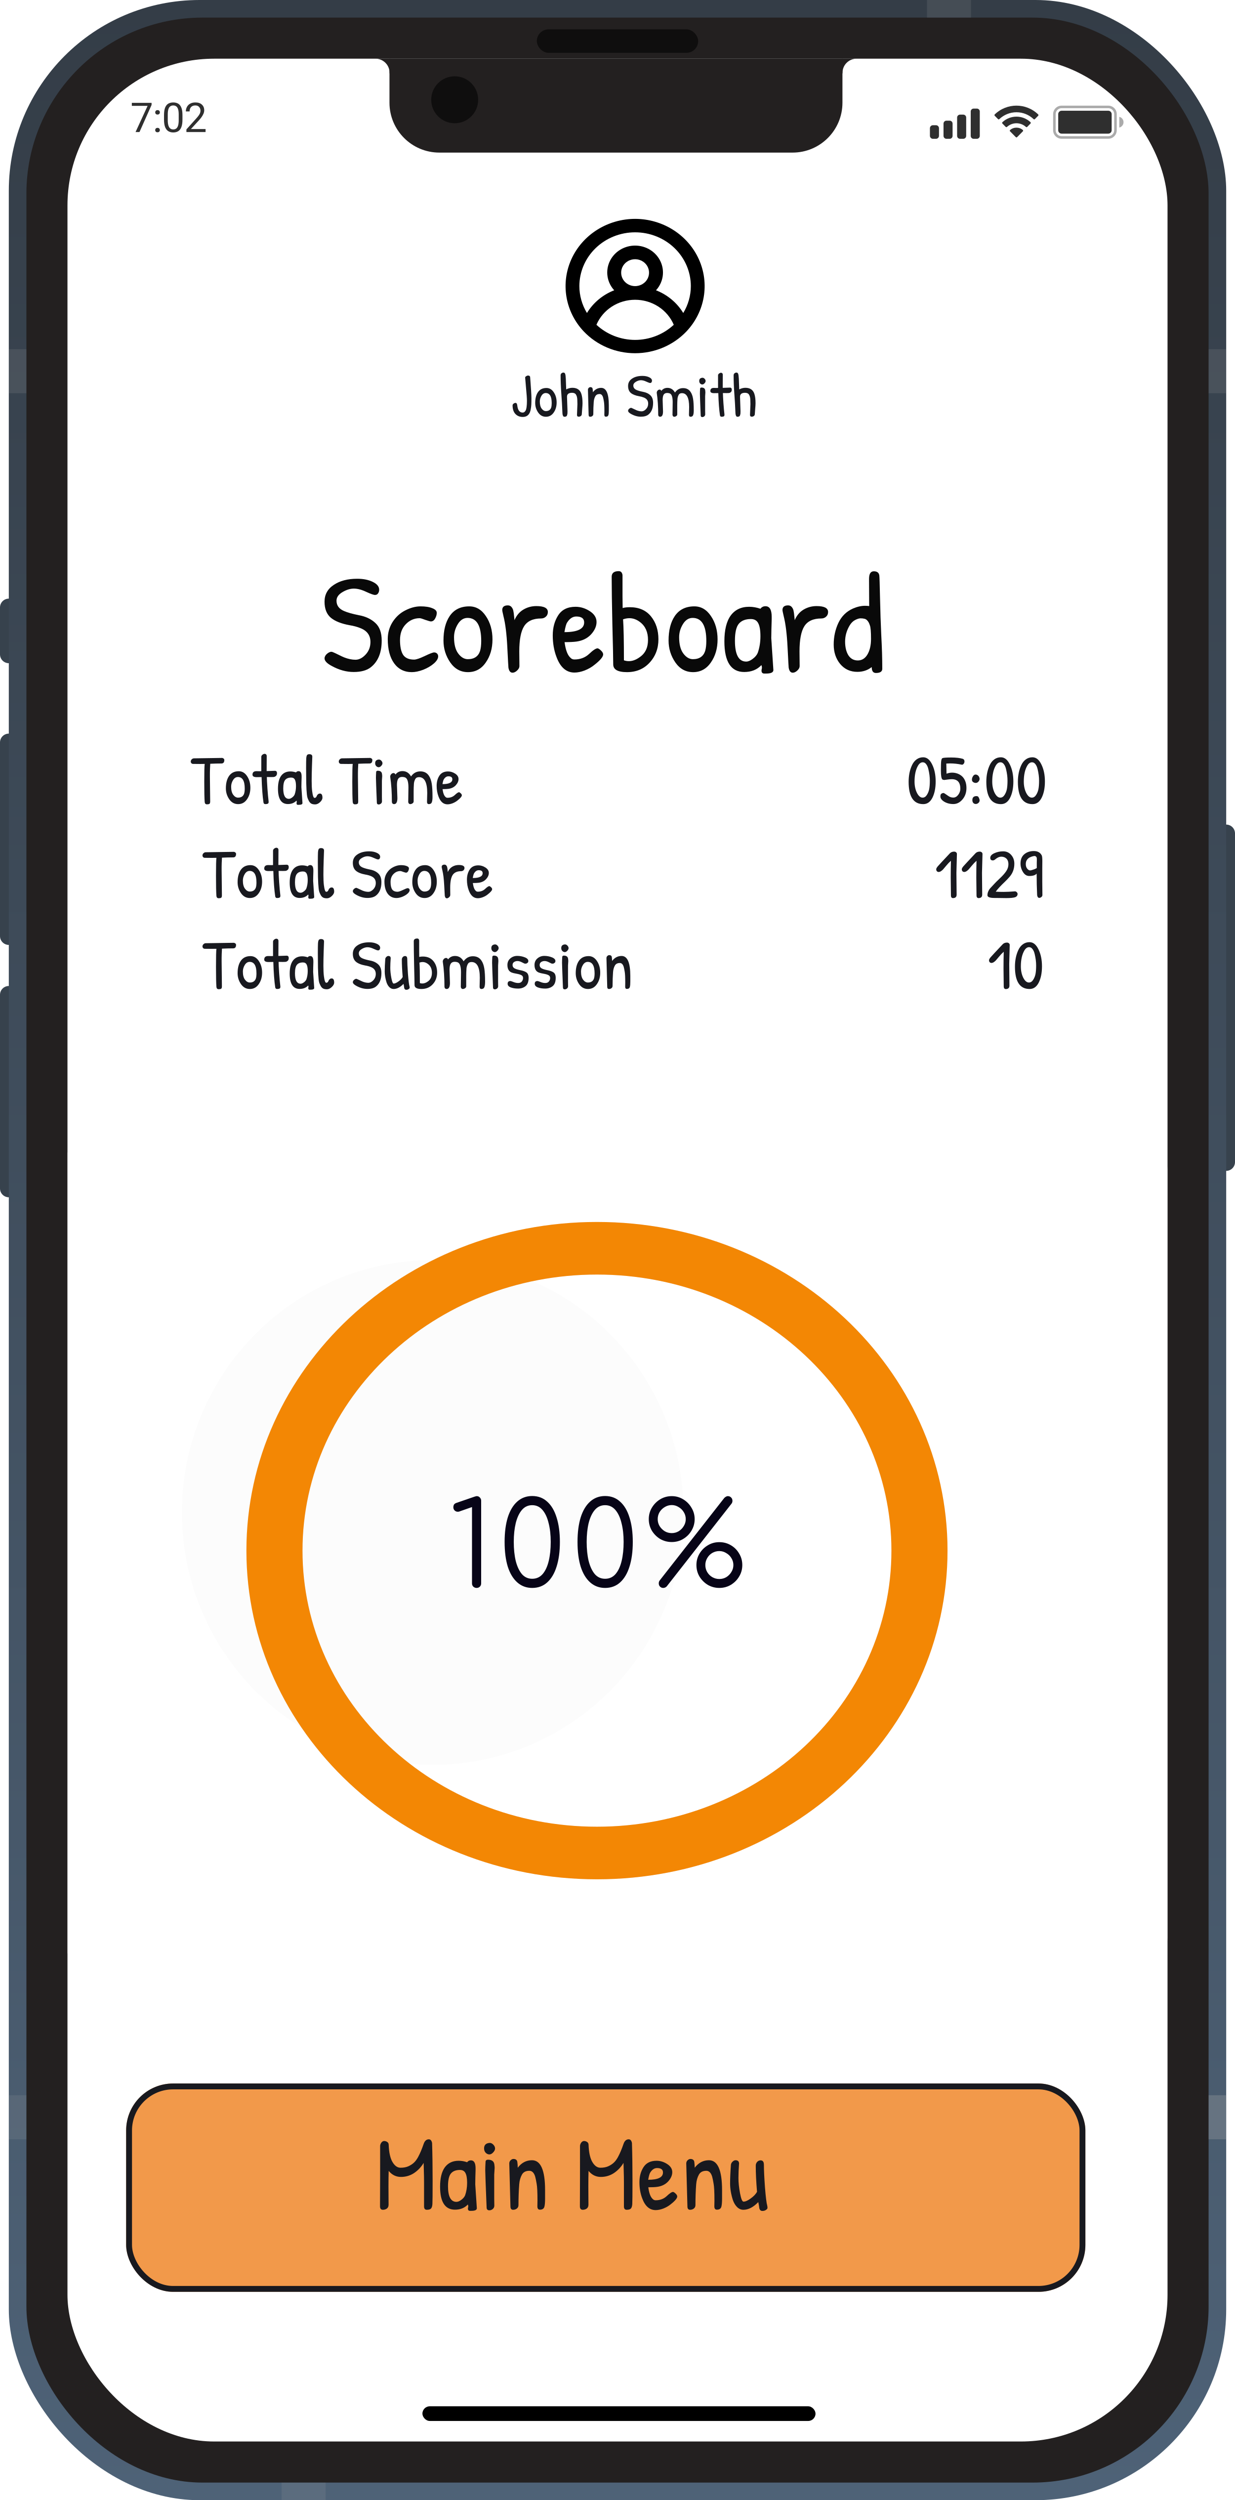 <svg width="421" height="852" viewBox="0 0 421 852" fill="none" xmlns="http://www.w3.org/2000/svg">
<path d="M0 207C0 205.343 1.343 204 3 204H6V226H3C1.343 226 0 224.657 0 223V207Z" fill="#37424D"/>
<path d="M0 339C0 337.343 1.343 336 3 336H6V408H3C1.343 408 0 406.657 0 405V339Z" fill="#37424D"/>
<path d="M421 284C421 282.343 419.657 281 418 281H415V399H418C419.657 399 421 397.657 421 396V284Z" fill="#37424D"/>
<path d="M0 253C0 251.343 1.343 250 3 250H6V322H3C1.343 322 0 320.657 0 319V253Z" fill="#37424D"/>
<rect x="3" width="415" height="852" rx="65" fill="url(#paint0_linear_1875_3301)"/>
<rect x="9" y="6" width="403" height="840" rx="60" fill="#232020"/>
<rect opacity="0.15" x="3" y="119" width="6" height="15" fill="#A7A7A7"/>
<rect opacity="0.15" x="3" y="714" width="6" height="15" fill="#A7A7A7"/>
<rect opacity="0.15" x="412" y="119" width="6" height="15" fill="#A7A7A7"/>
<rect opacity="0.3" x="412" y="714" width="6" height="15" fill="#A7A7A7"/>
<rect opacity="0.15" x="316" y="6" width="6" height="15" transform="rotate(-90 316 6)" fill="#A7A7A7"/>
<rect opacity="0.15" x="96" y="852" width="6" height="15" transform="rotate(-90 96 852)" fill="#A7A7A7"/>
<rect x="183" y="10" width="55" height="8" rx="4" fill="#0F0E0E"/>
<g clip-path="url(#clip0_1875_3301)">
<rect x="23" y="20" width="375" height="812" rx="50" fill="white"/>
<rect x="144" y="820" width="134" height="5" rx="2.5" fill="black"/>
<g filter="url(#filter0_d_1875_3301)">
<rect x="43" y="706" width="327" height="71" rx="16" fill="#F2994A"/>
<path d="M146.179 725.024C146.755 725.024 147.127 725.444 147.295 726.284C147.415 730.196 147.475 734.468 147.475 739.1C147.475 743.708 147.451 746.372 147.403 747.092C147.355 747.812 147.199 748.316 146.935 748.604C146.671 748.892 146.191 749.036 145.495 749.036C144.871 749.036 144.559 748.652 144.559 747.884V739.748C144.559 738.428 144.535 737.072 144.487 735.68C144.439 734.288 144.415 733.412 144.415 733.052C143.599 734.444 142.519 735.596 141.175 736.508C139.831 737.396 138.331 737.84 136.675 737.84C135.019 737.84 133.627 737.156 132.499 735.788C132.451 737.252 132.427 738.992 132.427 741.008C132.427 743 132.439 745.1 132.463 747.308C132.463 747.908 132.259 748.352 131.851 748.64C131.467 748.904 131.023 749.036 130.519 749.036C129.871 749.036 129.547 748.64 129.547 747.848C129.571 745.688 129.583 742.268 129.583 737.588V727.364C129.583 726.956 129.715 726.56 129.979 726.176C130.267 725.792 130.591 725.6 130.951 725.6C131.335 725.6 131.683 725.708 131.995 725.924C132.307 726.116 132.475 726.416 132.499 726.824C132.595 729.488 133.027 731.468 133.795 732.764C134.563 734.06 135.475 734.708 136.531 734.708C137.587 734.708 138.487 734.54 139.231 734.204C139.999 733.844 140.623 733.436 141.103 732.98C141.607 732.524 142.087 731.876 142.543 731.036C143.191 729.836 143.815 728.36 144.415 726.608C144.775 725.552 145.363 725.024 146.179 725.024ZM160.533 732.188C161.589 732.188 162.117 733.088 162.117 734.888C162.117 735.08 162.117 735.284 162.117 735.5L162.045 738.02C162.021 738.812 162.009 739.592 162.009 740.36L162.549 748.496C162.549 749.096 161.937 749.396 160.713 749.396C160.641 749.396 160.461 749.396 160.173 749.396C159.909 749.396 159.717 749.288 159.597 749.072C159.501 748.856 159.489 748.592 159.561 748.28C159.657 747.968 159.633 747.62 159.489 747.236C158.385 748.412 156.921 749 155.097 749C151.713 749 150.021 746.384 150.021 741.152C150.021 738.248 150.561 736.052 151.641 734.564C152.745 733.076 154.317 732.332 156.357 732.332C157.317 732.332 158.277 732.5 159.237 732.836C159.549 732.404 159.981 732.188 160.533 732.188ZM156.789 735.464C155.421 735.464 154.401 735.86 153.729 736.652C153.057 737.444 152.721 738.896 152.721 741.008C152.721 744.56 153.681 746.336 155.601 746.336C156.105 746.336 156.657 746.108 157.257 745.652C157.881 745.196 158.313 744.68 158.553 744.104C159.009 742.808 159.237 741.392 159.237 739.856C159.237 738.32 159.045 737.204 158.661 736.508C158.301 735.812 157.677 735.464 156.789 735.464ZM166.963 726.248C167.395 726.248 167.803 726.452 168.187 726.86C168.571 727.268 168.763 727.7 168.763 728.156C168.763 728.588 168.547 729.032 168.115 729.488C167.707 729.944 167.275 730.172 166.819 730.172C166.363 730.172 165.943 729.98 165.559 729.596C165.199 729.212 165.019 728.72 165.019 728.12C165.019 726.968 165.643 726.344 166.891 726.248C166.915 726.248 166.939 726.248 166.963 726.248ZM168.475 745.112L168.511 747.632C168.511 748.088 168.331 748.472 167.971 748.784C167.611 749.072 167.227 749.216 166.819 749.216C166.219 749.216 165.907 748.916 165.883 748.316C165.571 740.66 165.415 736.424 165.415 735.608C165.415 734.792 165.451 733.796 165.523 732.62C165.571 732.188 165.847 731.972 166.351 731.972C167.623 731.972 168.343 732.488 168.511 733.52C168.583 734.048 168.619 734.468 168.619 734.78L168.475 737.048V745.112ZM174.006 747.884L173.61 733.268C173.61 732.812 173.766 732.44 174.078 732.152C174.39 731.864 174.702 731.72 175.014 731.72C175.782 731.72 176.226 732.044 176.346 732.692C176.442 733.34 176.49 734.012 176.49 734.708C177.786 733.004 179.406 732.152 181.35 732.152C184.326 732.152 185.814 735.548 185.814 742.34C185.814 742.964 185.814 743.912 185.814 745.184C185.814 746.432 185.742 747.344 185.598 747.92C185.43 748.64 184.914 749 184.05 749C183.474 749 183.186 748.616 183.186 747.848L183.222 745.832C183.222 743.048 183.126 741.152 182.934 740.144C182.766 739.112 182.598 738.296 182.43 737.696C182.022 736.4 181.362 735.752 180.45 735.752C179.25 735.752 178.41 736.184 177.93 737.048C177.402 737.984 177.09 739.088 176.994 740.36C176.826 742.592 176.742 744.956 176.742 747.452C176.742 747.932 176.562 748.316 176.202 748.604C175.842 748.892 175.41 749.036 174.906 749.036C174.306 749.036 174.006 748.652 174.006 747.884ZM214.312 725.024C214.888 725.024 215.26 725.444 215.428 726.284C215.548 730.196 215.608 734.468 215.608 739.1C215.608 743.708 215.584 746.372 215.536 747.092C215.488 747.812 215.332 748.316 215.068 748.604C214.804 748.892 214.324 749.036 213.628 749.036C213.004 749.036 212.692 748.652 212.692 747.884V739.748C212.692 738.428 212.668 737.072 212.62 735.68C212.572 734.288 212.548 733.412 212.548 733.052C211.732 734.444 210.652 735.596 209.308 736.508C207.964 737.396 206.464 737.84 204.808 737.84C203.152 737.84 201.76 737.156 200.632 735.788C200.584 737.252 200.56 738.992 200.56 741.008C200.56 743 200.572 745.1 200.596 747.308C200.596 747.908 200.392 748.352 199.984 748.64C199.6 748.904 199.156 749.036 198.652 749.036C198.004 749.036 197.68 748.64 197.68 747.848C197.704 745.688 197.716 742.268 197.716 737.588V727.364C197.716 726.956 197.848 726.56 198.112 726.176C198.4 725.792 198.724 725.6 199.084 725.6C199.468 725.6 199.816 725.708 200.128 725.924C200.44 726.116 200.608 726.416 200.632 726.824C200.728 729.488 201.16 731.468 201.928 732.764C202.696 734.06 203.608 734.708 204.664 734.708C205.72 734.708 206.62 734.54 207.364 734.204C208.132 733.844 208.756 733.436 209.236 732.98C209.74 732.524 210.22 731.876 210.676 731.036C211.324 729.836 211.948 728.36 212.548 726.608C212.908 725.552 213.496 725.024 214.312 725.024ZM223.806 732.332C225.078 732.332 226.29 732.704 227.442 733.448C228.594 734.192 229.17 735.116 229.17 736.22C229.17 737.3 228.702 738.356 227.766 739.388C226.83 740.396 225.582 741.008 224.022 741.224C223.35 741.32 222.342 741.368 220.998 741.368C221.262 743.408 221.778 744.752 222.546 745.4C222.786 745.664 223.11 745.796 223.518 745.796C225.006 745.796 226.254 745.328 227.262 744.392C228.27 743.432 228.99 742.952 229.422 742.952C229.614 742.952 229.902 743.132 230.286 743.492C230.67 743.852 230.862 744.188 230.862 744.5C230.862 745.124 230.106 746.024 228.594 747.2C227.922 747.752 227.106 748.22 226.146 748.604C225.21 748.964 224.334 749.144 223.518 749.144C221.43 749.144 219.894 747.8 218.91 745.112C218.286 743.456 217.974 741.632 217.974 739.64C217.974 737.648 218.442 735.932 219.378 734.492C220.314 733.052 221.79 732.332 223.806 732.332ZM223.986 734.816C223.074 734.816 222.294 735.332 221.646 736.364C221.406 736.724 221.178 737.54 220.962 738.812C224.322 738.812 226.002 737.984 226.002 736.328C226.002 735.32 225.33 734.816 223.986 734.816ZM234.334 747.884L233.938 733.268C233.938 732.812 234.094 732.44 234.406 732.152C234.718 731.864 235.03 731.72 235.342 731.72C236.11 731.72 236.554 732.044 236.674 732.692C236.77 733.34 236.818 734.012 236.818 734.708C238.114 733.004 239.734 732.152 241.678 732.152C244.654 732.152 246.142 735.548 246.142 742.34C246.142 742.964 246.142 743.912 246.142 745.184C246.142 746.432 246.07 747.344 245.926 747.92C245.758 748.64 245.242 749 244.378 749C243.802 749 243.514 748.616 243.514 747.848L243.55 745.832C243.55 743.048 243.454 741.152 243.262 740.144C243.094 739.112 242.926 738.296 242.758 737.696C242.35 736.4 241.69 735.752 240.778 735.752C239.578 735.752 238.738 736.184 238.258 737.048C237.73 737.984 237.418 739.088 237.322 740.36C237.154 742.592 237.07 744.956 237.07 747.452C237.07 747.932 236.89 748.316 236.53 748.604C236.17 748.892 235.738 749.036 235.234 749.036C234.634 749.036 234.334 748.652 234.334 747.884ZM249.171 733.592C249.267 733.184 249.471 732.848 249.783 732.584C250.095 732.296 250.407 732.152 250.719 732.152C251.055 732.152 251.307 732.212 251.475 732.332C251.667 732.452 251.775 732.56 251.799 732.656C251.847 732.752 251.895 732.92 251.943 733.16C251.799 735.032 251.727 736.724 251.727 738.236C251.727 739.724 251.907 741.44 252.267 743.384C252.627 745.304 253.023 746.264 253.455 746.264C254.103 746.264 254.919 745.904 255.903 745.184C256.911 744.464 257.631 743.708 258.063 742.916C257.775 739.46 257.631 736.496 257.631 734.024C257.631 733.52 257.787 733.088 258.099 732.728C258.435 732.368 258.831 732.188 259.287 732.188C260.031 732.188 260.403 732.692 260.403 733.7C260.403 735.404 260.523 737.936 260.763 741.296C261.027 744.656 261.291 746.792 261.555 747.704C261.603 747.896 261.627 748.124 261.627 748.388C261.627 748.628 261.459 748.856 261.123 749.072C260.811 749.312 260.391 749.432 259.863 749.432C259.359 749.432 259.023 749.144 258.855 748.568C258.807 748.088 258.687 747.368 258.495 746.408C256.815 748.16 255.123 749.036 253.419 749.036C252.627 749.036 251.919 748.736 251.295 748.136C250.671 747.536 250.179 746.72 249.819 745.688C249.195 743.696 248.883 741.824 248.883 740.072C248.883 738.32 248.979 736.16 249.171 733.592Z" fill="#18191F"/>
<rect x="44" y="707" width="325" height="69" rx="15" stroke="#18191F" stroke-width="2"/>
</g>
<g filter="url(#filter1_dd_1875_3301)">
<rect x="21" y="377" width="377" height="280" rx="9.03" fill="white"/>
<ellipse cx="147.5" cy="503" rx="85.5" ry="86" fill="#FCFCFC"/>
<path d="M323 516C323 577.856 269.498 628 203.5 628C137.502 628 84 577.856 84 516C84 454.144 137.502 404 203.5 404C269.498 404 323 454.144 323 516ZM103.12 516C103.12 567.959 148.062 610.08 203.5 610.08C258.938 610.08 303.88 567.959 303.88 516C303.88 464.041 258.938 421.92 203.5 421.92C148.062 421.92 103.12 464.041 103.12 516Z" fill="#E9E9FF"/>
<path d="M203.5 404C269.498 404 323 454.144 323 516C323 577.856 269.498 628 203.5 628C137.502 628 84 577.856 84 516C84 454.144 137.502 404 203.5 404ZM203.5 610.08C258.938 610.08 303.88 567.959 303.88 516C303.88 464.041 258.938 421.92 203.5 421.92C148.062 421.92 103.12 464.041 103.12 516C103.12 567.959 148.062 610.08 203.5 610.08Z" fill="url(#paint1_radial_1875_3301)"/>
<path d="M162.462 528.709C162.036 528.709 161.662 528.562 161.342 528.269C161.049 527.976 160.902 527.602 160.902 527.149V501.149L156.902 502.549C156.609 502.682 156.342 502.749 156.102 502.749C155.649 502.749 155.276 502.602 154.982 502.309C154.689 502.016 154.542 501.656 154.542 501.229C154.542 500.909 154.609 500.616 154.742 500.349C154.902 500.082 155.169 499.882 155.542 499.749L161.702 497.629C161.836 497.576 161.969 497.536 162.102 497.509C162.262 497.456 162.396 497.429 162.502 497.429C162.956 497.429 163.316 497.589 163.582 497.909C163.876 498.202 164.022 498.562 164.022 498.989V527.149C164.022 527.602 163.876 527.976 163.582 528.269C163.289 528.562 162.916 528.709 162.462 528.709ZM181.419 528.709C179.446 528.709 177.753 528.082 176.339 526.829C174.926 525.576 173.846 523.789 173.099 521.469C172.379 519.122 172.019 516.309 172.019 513.029C172.019 509.802 172.379 507.016 173.099 504.669C173.846 502.322 174.926 500.522 176.339 499.269C177.753 498.016 179.446 497.389 181.419 497.389C183.446 497.389 185.153 498.029 186.539 499.309C187.953 500.562 189.019 502.362 189.739 504.709C190.486 507.056 190.859 509.829 190.859 513.029C190.859 516.282 190.486 519.082 189.739 521.429C189.019 523.749 187.953 525.549 186.539 526.829C185.153 528.082 183.446 528.709 181.419 528.709ZM181.419 525.589C182.859 525.589 184.046 525.056 184.979 523.989C185.913 522.896 186.606 521.402 187.059 519.509C187.513 517.616 187.739 515.456 187.739 513.029C187.739 510.629 187.499 508.496 187.019 506.629C186.566 504.736 185.873 503.242 184.939 502.149C184.006 501.056 182.833 500.509 181.419 500.509C180.006 500.509 178.833 501.056 177.899 502.149C176.993 503.216 176.299 504.696 175.819 506.589C175.366 508.482 175.139 510.629 175.139 513.029C175.139 515.482 175.366 517.656 175.819 519.549C176.299 521.416 176.993 522.896 177.899 523.989C178.833 525.056 180.006 525.589 181.419 525.589ZM206.271 528.709C204.298 528.709 202.604 528.082 201.191 526.829C199.778 525.576 198.698 523.789 197.951 521.469C197.231 519.122 196.871 516.309 196.871 513.029C196.871 509.802 197.231 507.016 197.951 504.669C198.698 502.322 199.778 500.522 201.191 499.269C202.604 498.016 204.298 497.389 206.271 497.389C208.298 497.389 210.004 498.029 211.391 499.309C212.804 500.562 213.871 502.362 214.591 504.709C215.338 507.056 215.711 509.829 215.711 513.029C215.711 516.282 215.338 519.082 214.591 521.429C213.871 523.749 212.804 525.549 211.391 526.829C210.004 528.082 208.298 528.709 206.271 528.709ZM206.271 525.589C207.711 525.589 208.898 525.056 209.831 523.989C210.764 522.896 211.458 521.402 211.911 519.509C212.364 517.616 212.591 515.456 212.591 513.029C212.591 510.629 212.351 508.496 211.871 506.629C211.418 504.736 210.724 503.242 209.791 502.149C208.858 501.056 207.684 500.509 206.271 500.509C204.858 500.509 203.684 501.056 202.751 502.149C201.844 503.216 201.151 504.696 200.671 506.589C200.218 508.482 199.991 510.629 199.991 513.029C199.991 515.482 200.218 517.656 200.671 519.549C201.151 521.416 201.844 522.896 202.751 523.989C203.684 525.056 204.858 525.589 206.271 525.589ZM226.083 528.709C225.656 528.709 225.296 528.562 225.003 528.269C224.709 527.976 224.563 527.602 224.563 527.149C224.563 526.749 224.683 526.402 224.923 526.109L246.883 498.069C247.069 497.882 247.256 497.736 247.443 497.629C247.656 497.496 247.883 497.429 248.123 497.429C248.576 497.429 248.949 497.589 249.243 497.909C249.536 498.202 249.683 498.576 249.683 499.029C249.683 499.376 249.589 499.682 249.403 499.949L227.283 528.189C226.936 528.536 226.536 528.709 226.083 528.709ZM229.003 513.069C227.563 513.069 226.243 512.722 225.043 512.029C223.869 511.309 222.923 510.362 222.203 509.189C221.509 507.989 221.163 506.682 221.163 505.269C221.163 503.856 221.509 502.562 222.203 501.389C222.923 500.189 223.869 499.229 225.043 498.509C226.243 497.789 227.563 497.429 229.003 497.429C230.416 497.429 231.709 497.789 232.883 498.509C234.083 499.229 235.029 500.189 235.723 501.389C236.443 502.562 236.803 503.856 236.803 505.269C236.803 506.682 236.443 507.989 235.723 509.189C235.029 510.362 234.083 511.309 232.883 512.029C231.709 512.722 230.416 513.069 229.003 513.069ZM229.003 510.029C229.856 510.029 230.643 509.816 231.363 509.389C232.083 508.936 232.656 508.349 233.083 507.629C233.536 506.909 233.763 506.122 233.763 505.269C233.763 504.389 233.536 503.589 233.083 502.869C232.656 502.149 232.069 501.576 231.323 501.149C230.603 500.696 229.829 500.469 229.003 500.469C228.149 500.469 227.349 500.696 226.603 501.149C225.883 501.576 225.296 502.149 224.843 502.869C224.416 503.589 224.203 504.389 224.203 505.269C224.203 506.122 224.416 506.909 224.843 507.629C225.296 508.349 225.883 508.936 226.603 509.389C227.323 509.816 228.123 510.029 229.003 510.029ZM245.203 528.709C243.789 528.709 242.483 528.362 241.283 527.669C240.109 526.949 239.163 526.002 238.443 524.829C237.749 523.656 237.403 522.349 237.403 520.909C237.403 519.496 237.749 518.202 238.443 517.029C239.163 515.829 240.109 514.882 241.283 514.189C242.456 513.469 243.763 513.109 245.203 513.109C246.643 513.109 247.949 513.456 249.123 514.149C250.323 514.842 251.269 515.789 251.963 516.989C252.683 518.162 253.043 519.469 253.043 520.909C253.043 522.349 252.683 523.656 251.963 524.829C251.269 526.002 250.323 526.949 249.123 527.669C247.949 528.362 246.643 528.709 245.203 528.709ZM245.203 525.669C246.083 525.669 246.883 525.456 247.603 525.029C248.323 524.576 248.896 523.989 249.323 523.269C249.776 522.549 250.003 521.762 250.003 520.909C250.003 520.056 249.776 519.269 249.323 518.549C248.896 517.829 248.309 517.256 247.563 516.829C246.843 516.376 246.056 516.149 245.203 516.149C244.349 516.149 243.549 516.362 242.803 516.789C242.083 517.216 241.509 517.802 241.083 518.549C240.656 519.269 240.443 520.056 240.443 520.909C240.443 521.789 240.656 522.589 241.083 523.309C241.509 524.029 242.083 524.602 242.803 525.029C243.549 525.456 244.349 525.669 245.203 525.669Z" fill="#070417"/>
</g>
<path d="M121.768 197.224C123.848 197.224 125.608 197.576 127.048 198.28C128.52 198.984 129.256 199.88 129.256 200.968C129.256 201.448 129.128 201.864 128.872 202.216C128.648 202.568 128.296 202.744 127.816 202.744C127.368 202.744 126.376 202.392 124.84 201.688C123.304 200.952 121.896 200.584 120.616 200.584C119.368 200.584 118.072 200.984 116.728 201.784C115.384 202.584 114.712 203.56 114.712 204.712C114.712 206.28 115.528 207.432 117.16 208.168C118.376 208.712 120.12 209.208 122.392 209.656C124.664 210.072 126.52 210.952 127.96 212.296C129.4 213.608 130.12 215.608 130.12 218.296C130.12 222.392 128.888 225.416 126.424 227.368C125.048 228.456 123.096 229 120.568 229C118.072 229 115.576 228.312 113.08 226.936C111.448 226.072 110.632 225.208 110.632 224.344C110.632 224.024 110.76 223.672 111.016 223.288C111.304 222.904 111.688 222.584 112.168 222.328C112.648 222.072 113.08 222.04 113.464 222.232C113.88 222.392 114.536 222.696 115.432 223.144C116.328 223.592 116.984 223.896 117.4 224.056C118.744 224.568 120.008 224.824 121.192 224.824C122.376 224.824 123.512 224.248 124.6 223.096C125.72 221.912 126.28 220.472 126.28 218.776C126.28 216.536 125.16 214.968 122.92 214.072C121.832 213.624 120.6 213.288 119.224 213.064C116.376 212.552 114.232 211.704 112.792 210.52C111.352 209.304 110.632 207.48 110.632 205.048C110.632 202.616 111.672 200.712 113.752 199.336C115.832 197.928 118.504 197.224 121.768 197.224ZM132.183 217.768C132.183 215.624 132.743 213.672 133.863 211.912C135.015 210.152 136.471 208.84 138.231 207.976C139.991 207.08 141.703 206.632 143.367 206.632C145.031 206.632 146.359 206.84 147.351 207.256C148.375 207.64 148.887 208.168 148.887 208.84C148.887 209.48 148.695 210.136 148.311 210.808C147.959 211.448 147.479 211.768 146.871 211.768C146.647 211.768 146.023 211.592 144.999 211.24C144.007 210.856 143.367 210.664 143.079 210.664C141.223 210.664 139.639 211.352 138.327 212.728C137.015 214.072 136.359 215.864 136.359 218.104C136.359 220.344 136.711 222.024 137.415 223.144C138.151 224.232 139.399 224.776 141.159 224.776C141.863 224.776 143.063 224.376 144.759 223.576C146.487 222.744 147.559 222.328 147.975 222.328C148.391 222.328 148.727 222.456 148.983 222.712C149.239 222.968 149.367 223.288 149.367 223.672C149.367 224.44 148.871 225.256 147.879 226.12C146.919 226.952 145.719 227.656 144.279 228.232C142.839 228.776 141.543 229.048 140.391 229.048C137.831 229.048 135.815 228.04 134.343 226.024C132.903 224.008 132.183 221.256 132.183 217.768ZM159.961 206.632C162.265 206.632 164.153 207.736 165.625 209.944C167.129 212.152 167.881 214.808 167.881 217.912C167.881 220.984 167.113 223.608 165.577 225.784C164.073 227.96 162.057 229.048 159.529 229.048C157.033 229.048 155.017 227.944 153.481 225.736C151.945 223.496 151.177 221.016 151.177 218.296C151.177 214.808 151.881 212.024 153.289 209.944C154.793 207.736 157.017 206.632 159.961 206.632ZM159.385 210.568C158.041 210.568 156.937 211.272 156.073 212.68C155.209 214.088 154.777 215.576 154.777 217.144C154.777 219.576 155.257 221.432 156.217 222.712C157.177 223.992 158.265 224.632 159.481 224.632C161.657 224.632 163.049 223.688 163.657 221.8C163.913 220.904 164.041 219.784 164.041 218.44C164.041 213.192 162.489 210.568 159.385 210.568ZM177.016 221.992L177.064 226.936C177.064 227.512 176.792 228.04 176.248 228.52C175.736 229 175.224 229.24 174.712 229.24C173.976 229.24 173.512 228.664 173.32 227.512C173.288 227.256 173.16 224.92 172.936 220.504C172.712 216.056 172.28 212.568 171.64 210.04C171.352 208.824 171.208 208.104 171.208 207.88C171.208 206.824 171.848 206.296 173.128 206.296C173.672 206.296 174.104 206.504 174.424 206.92C174.744 207.336 174.936 207.768 175 208.216C175.096 208.632 175.176 209.208 175.24 209.944C175.304 210.68 175.352 211.144 175.384 211.336C176.056 209.736 177.064 208.536 178.408 207.736C179.752 206.936 181.224 206.536 182.824 206.536C185.448 206.536 186.76 207.208 186.76 208.552C186.76 209.224 186.52 209.768 186.04 210.184C185.592 210.568 185.064 210.76 184.456 210.76C181.736 210.76 179.816 211.624 178.696 213.352C177.576 215.08 177.016 217.96 177.016 221.992ZM196.205 206.776C197.901 206.776 199.517 207.272 201.053 208.264C202.589 209.256 203.357 210.488 203.357 211.96C203.357 213.4 202.733 214.808 201.485 216.184C200.237 217.528 198.573 218.344 196.493 218.632C195.597 218.76 194.253 218.824 192.461 218.824C192.813 221.544 193.501 223.336 194.525 224.2C194.845 224.552 195.277 224.728 195.821 224.728C197.805 224.728 199.469 224.104 200.813 222.856C202.157 221.576 203.117 220.936 203.693 220.936C203.949 220.936 204.333 221.176 204.845 221.656C205.357 222.136 205.613 222.584 205.613 223C205.613 223.832 204.605 225.032 202.589 226.6C201.693 227.336 200.605 227.96 199.325 228.472C198.077 228.952 196.909 229.192 195.821 229.192C193.037 229.192 190.989 227.4 189.677 223.816C188.845 221.608 188.429 219.176 188.429 216.52C188.429 213.864 189.053 211.576 190.301 209.656C191.549 207.736 193.517 206.776 196.205 206.776ZM196.445 210.088C195.229 210.088 194.189 210.776 193.325 212.152C193.005 212.632 192.701 213.72 192.413 215.416C196.893 215.416 199.133 214.312 199.133 212.104C199.133 210.76 198.237 210.088 196.445 210.088ZM208.514 196.552C208.514 195.272 209.314 194.632 210.914 194.632C211.65 194.632 212.082 195.08 212.21 195.976V203.176C212.21 204.52 212.226 205.864 212.258 207.208C212.898 207.016 213.714 206.92 214.706 206.92C217.81 206.92 220.21 207.96 221.906 210.04C223.602 212.12 224.45 214.728 224.45 217.864C224.45 221 223.442 223.656 221.426 225.832C219.442 227.976 216.882 229.048 213.746 229.048C210.61 229.048 209.042 228.168 209.042 226.408C209.042 224.616 208.946 220.104 208.754 212.872C208.594 205.608 208.514 200.168 208.514 196.552ZM218.21 212.008C217.058 211.112 215.842 210.664 214.562 210.664C213.858 210.664 213.138 210.792 212.402 211.048C212.594 213.672 212.69 218.328 212.69 225.016C213.234 225.208 213.794 225.304 214.37 225.304C215.618 225.304 216.866 224.84 218.114 223.912C219.97 222.632 220.898 220.68 220.898 218.056C220.898 215.4 220.002 213.384 218.21 212.008ZM236.695 206.632C238.999 206.632 240.887 207.736 242.359 209.944C243.863 212.152 244.615 214.808 244.615 217.912C244.615 220.984 243.847 223.608 242.311 225.784C240.807 227.96 238.791 229.048 236.263 229.048C233.767 229.048 231.751 227.944 230.215 225.736C228.679 223.496 227.911 221.016 227.911 218.296C227.911 214.808 228.615 212.024 230.023 209.944C231.527 207.736 233.751 206.632 236.695 206.632ZM236.119 210.568C234.775 210.568 233.671 211.272 232.807 212.68C231.943 214.088 231.511 215.576 231.511 217.144C231.511 219.576 231.991 221.432 232.951 222.712C233.911 223.992 234.999 224.632 236.215 224.632C238.391 224.632 239.783 223.688 240.391 221.8C240.647 220.904 240.775 219.784 240.775 218.44C240.775 213.192 239.223 210.568 236.119 210.568ZM260.95 206.584C262.358 206.584 263.062 207.784 263.062 210.184C263.062 210.44 263.062 210.712 263.062 211L262.966 214.36C262.934 215.416 262.918 216.456 262.918 217.48L263.638 228.328C263.638 229.128 262.822 229.528 261.19 229.528C261.094 229.528 260.854 229.528 260.47 229.528C260.118 229.528 259.862 229.384 259.702 229.096C259.574 228.808 259.558 228.456 259.654 228.04C259.782 227.624 259.75 227.16 259.558 226.648C258.086 228.216 256.134 229 253.702 229C249.19 229 246.934 225.512 246.934 218.536C246.934 214.664 247.654 211.736 249.094 209.752C250.566 207.768 252.662 206.776 255.382 206.776C256.662 206.776 257.942 207 259.222 207.448C259.638 206.872 260.214 206.584 260.95 206.584ZM255.958 210.952C254.134 210.952 252.774 211.48 251.878 212.536C250.982 213.592 250.534 215.528 250.534 218.344C250.534 223.08 251.814 225.448 254.374 225.448C255.046 225.448 255.782 225.144 256.582 224.536C257.414 223.928 257.99 223.24 258.31 222.472C258.918 220.744 259.222 218.856 259.222 216.808C259.222 214.76 258.966 213.272 258.454 212.344C257.974 211.416 257.142 210.952 255.958 210.952ZM272.547 221.992L272.595 226.936C272.595 227.512 272.323 228.04 271.779 228.52C271.267 229 270.755 229.24 270.243 229.24C269.507 229.24 269.043 228.664 268.851 227.512C268.819 227.256 268.691 224.92 268.467 220.504C268.243 216.056 267.811 212.568 267.171 210.04C266.883 208.824 266.739 208.104 266.739 207.88C266.739 206.824 267.379 206.296 268.659 206.296C269.203 206.296 269.635 206.504 269.955 206.92C270.275 207.336 270.467 207.768 270.531 208.216C270.627 208.632 270.707 209.208 270.771 209.944C270.835 210.68 270.883 211.144 270.915 211.336C271.587 209.736 272.595 208.536 273.939 207.736C275.283 206.936 276.755 206.536 278.355 206.536C280.979 206.536 282.291 207.208 282.291 208.552C282.291 209.224 282.051 209.768 281.571 210.184C281.123 210.568 280.595 210.76 279.987 210.76C277.267 210.76 275.347 211.624 274.227 213.352C273.107 215.08 272.547 217.96 272.547 221.992ZM296.296 206.536L296.248 197.272C296.248 195.544 296.792 194.68 297.88 194.68C299 194.68 299.624 195.16 299.752 196.12C299.816 196.536 299.896 199.048 299.992 203.656C300.088 208.264 300.232 212.584 300.424 216.616C300.648 220.648 300.76 224.408 300.76 227.896C300.76 228.856 300.04 229.336 298.6 229.336C297.64 229.336 297.16 228.664 297.16 227.32C295.784 228.408 294.152 228.952 292.264 228.952C289.864 228.952 287.912 228.056 286.408 226.264C284.936 224.472 284.2 222.264 284.2 219.64C284.2 217.016 284.728 214.568 285.784 212.296C286.872 209.992 288.552 208.344 290.824 207.352C292.232 206.744 293.592 206.44 294.904 206.44C295.384 206.44 295.848 206.472 296.296 206.536ZM296.536 213.112C296.312 212.408 296.04 211.88 295.72 211.528C295.4 211.144 295.048 210.92 294.664 210.856C294.312 210.76 293.88 210.712 293.368 210.712C292.856 210.712 292.232 210.904 291.496 211.288C290.76 211.672 290.136 212.296 289.624 213.16C288.6 214.888 288.088 216.712 288.088 218.632C288.088 220.52 288.456 222.072 289.192 223.288C289.96 224.472 291.032 225.064 292.408 225.064C293.816 225.064 294.92 224.376 295.72 223C296.52 221.624 296.92 219.864 296.92 217.72C296.92 215.32 296.792 213.784 296.536 213.112Z" fill="#090909"/>
<path d="M66.056 258.424L75.776 258.28C76.24 258.424 76.472 258.656 76.472 258.976C76.472 259.776 76.144 260.176 75.488 260.176C74.288 260.176 73.016 260.208 71.672 260.272C71.592 261.648 71.552 262.688 71.552 263.392C71.552 264.08 71.552 264.52 71.552 264.712L71.648 273.136C71.648 273.632 71.52 273.92 71.264 274C71.072 274.064 70.832 274.096 70.544 274.096C70.08 274.096 69.824 273.832 69.776 273.304C69.68 272.072 69.632 269.776 69.632 266.416C69.632 263.04 69.68 261.008 69.776 260.32C69.44 260.336 68.944 260.344 68.288 260.344C67.632 260.344 66.816 260.336 65.84 260.32C65.584 260.32 65.384 260.24 65.24 260.08C65.096 259.92 65.024 259.728 65.024 259.504C65.024 259.264 65.12 259.032 65.312 258.808C65.52 258.584 65.768 258.456 66.056 258.424ZM81.387 262.816C82.539 262.816 83.483 263.368 84.219 264.472C84.971 265.576 85.347 266.904 85.347 268.456C85.347 269.992 84.963 271.304 84.195 272.392C83.443 273.48 82.435 274.024 81.171 274.024C79.923 274.024 78.915 273.472 78.147 272.368C77.379 271.248 76.995 270.008 76.995 268.648C76.995 266.904 77.347 265.512 78.051 264.472C78.803 263.368 79.915 262.816 81.387 262.816ZM81.099 264.784C80.427 264.784 79.875 265.136 79.443 265.84C79.011 266.544 78.795 267.288 78.795 268.072C78.795 269.288 79.035 270.216 79.515 270.856C79.995 271.496 80.539 271.816 81.147 271.816C82.235 271.816 82.931 271.344 83.235 270.4C83.363 269.952 83.427 269.392 83.427 268.72C83.427 266.096 82.651 264.784 81.099 264.784ZM87.418 262.792L88.618 262.816C88.89 262.816 89.042 262.808 89.074 262.792V257.872C89.09 257.6 89.226 257.368 89.482 257.176C89.738 256.984 89.978 256.888 90.202 256.888C90.426 256.888 90.602 256.96 90.73 257.104C90.874 257.248 90.938 257.472 90.922 257.776C90.906 258.08 90.898 259.744 90.898 262.768L93.706 262.672C94.186 262.672 94.426 262.952 94.426 263.512C94.426 263.928 94.298 264.24 94.042 264.448C93.802 264.656 93.538 264.768 93.25 264.784C92.978 264.8 92.706 264.808 92.434 264.808L90.97 264.784C90.97 265.44 91.034 266.736 91.162 268.672C91.306 270.608 91.418 271.864 91.498 272.44C91.578 273 91.594 273.368 91.546 273.544C91.498 273.704 91.41 273.816 91.282 273.88C91.074 273.976 90.794 274.024 90.442 274.024C90.09 274.024 89.882 273.832 89.818 273.448C89.498 271.352 89.282 268.472 89.17 264.808C89.026 264.824 88.474 264.832 87.514 264.832C86.554 264.832 86.074 264.552 86.074 263.992C86.074 263.192 86.522 262.792 87.418 262.792ZM101.764 262.792C102.468 262.792 102.82 263.392 102.82 264.592C102.82 264.72 102.82 264.856 102.82 265L102.772 266.68C102.756 267.208 102.748 267.728 102.748 268.24L103.108 273.664C103.108 274.064 102.7 274.264 101.884 274.264C101.836 274.264 101.716 274.264 101.524 274.264C101.348 274.264 101.22 274.192 101.14 274.048C101.076 273.904 101.068 273.728 101.116 273.52C101.18 273.312 101.164 273.08 101.068 272.824C100.332 273.608 99.356 274 98.14 274C95.884 274 94.756 272.256 94.756 268.768C94.756 266.832 95.116 265.368 95.836 264.376C96.572 263.384 97.62 262.888 98.98 262.888C99.62 262.888 100.26 263 100.9 263.224C101.108 262.936 101.396 262.792 101.764 262.792ZM99.268 264.976C98.356 264.976 97.676 265.24 97.228 265.768C96.78 266.296 96.556 267.264 96.556 268.672C96.556 271.04 97.196 272.224 98.476 272.224C98.812 272.224 99.18 272.072 99.58 271.768C99.996 271.464 100.284 271.12 100.444 270.736C100.748 269.872 100.9 268.928 100.9 267.904C100.9 266.88 100.772 266.136 100.516 265.672C100.276 265.208 99.86 264.976 99.268 264.976ZM104.395 258.472C104.443 257.864 104.539 257.472 104.683 257.296C104.843 257.104 105.091 257.008 105.427 257.008C106.115 257.008 106.459 257.288 106.459 257.848C106.459 258.28 106.419 259.408 106.339 261.232C106.275 263.056 106.243 264.688 106.243 266.128C106.243 267.568 106.299 268.728 106.411 269.608C106.603 271.144 106.875 271.912 107.227 271.912C107.579 271.912 107.843 271.664 108.019 271.168C108.099 270.976 108.227 270.808 108.403 270.664C108.579 270.504 108.803 270.424 109.075 270.424C109.635 270.424 109.915 270.896 109.915 271.84C109.915 272.352 109.635 272.864 109.075 273.376C108.531 273.872 107.987 274.12 107.443 274.12C106.899 274.12 106.459 274.032 106.123 273.856C105.803 273.664 105.539 273.384 105.331 273.016C105.139 272.648 104.979 272.296 104.851 271.96C104.739 271.608 104.659 271.184 104.611 270.688C104.515 269.888 104.443 268.608 104.395 266.848C104.363 265.072 104.347 263.384 104.347 261.784C104.347 260.168 104.363 259.064 104.395 258.472ZM116.517 258.424L126.237 258.28C126.701 258.424 126.933 258.656 126.933 258.976C126.933 259.776 126.605 260.176 125.949 260.176C124.749 260.176 123.477 260.208 122.133 260.272C122.053 261.648 122.013 262.688 122.013 263.392C122.013 264.08 122.013 264.52 122.013 264.712L122.109 273.136C122.109 273.632 121.981 273.92 121.725 274C121.533 274.064 121.293 274.096 121.005 274.096C120.541 274.096 120.285 273.832 120.237 273.304C120.141 272.072 120.093 269.776 120.093 266.416C120.093 263.04 120.141 261.008 120.237 260.32C119.901 260.336 119.405 260.344 118.749 260.344C118.093 260.344 117.277 260.336 116.301 260.32C116.045 260.32 115.845 260.24 115.701 260.08C115.557 259.92 115.485 259.728 115.485 259.504C115.485 259.264 115.581 259.032 115.773 258.808C115.981 258.584 116.229 258.456 116.517 258.424ZM129.184 258.832C129.472 258.832 129.744 258.968 130 259.24C130.256 259.512 130.384 259.8 130.384 260.104C130.384 260.392 130.24 260.688 129.952 260.992C129.68 261.296 129.392 261.448 129.088 261.448C128.784 261.448 128.504 261.32 128.248 261.064C128.008 260.808 127.888 260.48 127.888 260.08C127.888 259.312 128.304 258.896 129.136 258.832C129.152 258.832 129.168 258.832 129.184 258.832ZM130.192 271.408L130.215 273.088C130.215 273.392 130.095 273.648 129.855 273.856C129.616 274.048 129.36 274.144 129.088 274.144C128.688 274.144 128.48 273.944 128.464 273.544C128.256 268.44 128.152 265.616 128.152 265.072C128.152 264.528 128.176 263.864 128.224 263.08C128.256 262.792 128.44 262.648 128.776 262.648C129.624 262.648 130.104 262.992 130.215 263.68C130.264 264.032 130.288 264.312 130.288 264.52L130.192 266.032V271.408ZM134.335 274.024C133.919 274.024 133.671 273.792 133.591 273.328C133.591 270.096 133.399 267.216 133.015 264.688C133.015 264.368 133.127 264.08 133.351 263.824C133.591 263.568 133.855 263.44 134.143 263.44C134.447 263.44 134.671 263.608 134.815 263.944C135.407 263.16 136.199 262.768 137.191 262.768C138.455 262.768 139.431 263.376 140.119 264.592C140.919 263.44 141.975 262.864 143.287 262.864C144.615 262.864 145.607 263.392 146.263 264.448C146.695 265.104 146.999 265.968 147.175 267.04C147.351 268.112 147.439 269.632 147.439 271.6C147.439 272.368 147.359 272.968 147.199 273.4C147.039 273.816 146.703 274.024 146.191 274.024C145.775 274.024 145.567 273.76 145.567 273.232L145.639 270.232C145.639 266.632 144.703 264.832 142.831 264.832C142.239 264.832 141.823 265.04 141.583 265.456C141.311 265.952 141.151 266.472 141.103 267.016C141.039 267.976 141.007 268.848 141.007 269.632V273.112C141.007 273.368 140.879 273.584 140.623 273.76C140.367 273.936 140.103 274.024 139.831 274.024C139.479 274.024 139.255 273.792 139.159 273.328L139.231 268.36C139.231 266.6 138.935 265.504 138.343 265.072C138.055 264.864 137.615 264.76 137.023 264.76C136.447 264.76 136.015 264.976 135.727 265.408C135.455 265.84 135.319 266.536 135.319 267.496L135.463 271.96C135.463 273.336 135.087 274.024 134.335 274.024ZM152.735 262.888C153.583 262.888 154.391 263.136 155.159 263.632C155.927 264.128 156.311 264.744 156.311 265.48C156.311 266.2 155.999 266.904 155.375 267.592C154.751 268.264 153.919 268.672 152.879 268.816C152.431 268.88 151.759 268.912 150.863 268.912C151.039 270.272 151.383 271.168 151.895 271.6C152.055 271.776 152.271 271.864 152.543 271.864C153.535 271.864 154.367 271.552 155.039 270.928C155.711 270.288 156.191 269.968 156.479 269.968C156.607 269.968 156.799 270.088 157.055 270.328C157.311 270.568 157.439 270.792 157.439 271C157.439 271.416 156.935 272.016 155.927 272.8C155.479 273.168 154.935 273.48 154.295 273.736C153.671 273.976 153.087 274.096 152.543 274.096C151.151 274.096 150.127 273.2 149.471 271.408C149.055 270.304 148.847 269.088 148.847 267.76C148.847 266.432 149.159 265.288 149.783 264.328C150.407 263.368 151.391 262.888 152.735 262.888ZM152.855 264.544C152.247 264.544 151.727 264.888 151.295 265.576C151.135 265.816 150.983 266.36 150.839 267.208C153.079 267.208 154.199 266.656 154.199 265.552C154.199 264.88 153.751 264.544 152.855 264.544Z" fill="#18191F"/>
<path d="M309.744 266.416C309.744 264.272 310.128 262.384 310.896 260.752C311.28 259.92 311.8 259.264 312.456 258.784C313.112 258.304 313.864 258.064 314.712 258.064C315.96 258.064 316.976 258.88 317.76 260.512C318.56 262.128 318.96 264.056 318.96 266.296C318.96 268.52 318.592 270.368 317.856 271.84C317.12 273.296 316.08 274.024 314.736 274.024C311.408 274.024 309.744 271.488 309.744 266.416ZM314.496 271.816C315.072 271.816 315.552 271.52 315.936 270.928C316.336 270.32 316.608 269.648 316.752 268.912C316.896 268.16 316.968 267.192 316.968 266.008C316.968 264.808 316.808 263.536 316.488 262.192C316.328 261.456 316.08 260.872 315.744 260.44C315.424 259.992 315.032 259.768 314.568 259.768C313.944 259.768 313.408 260.144 312.96 260.896C312.16 262.256 311.76 264.064 311.76 266.32C311.76 267.792 312.032 269.08 312.576 270.184C313.136 271.272 313.776 271.816 314.496 271.816ZM322.662 263.656C323.318 263.416 323.95 263.296 324.558 263.296C325.166 263.296 325.75 263.392 326.31 263.584C326.886 263.776 327.406 264.072 327.87 264.472C328.35 264.872 328.734 265.424 329.022 266.128C329.31 266.816 329.454 267.616 329.454 268.528C329.454 270.064 329.006 271.36 328.11 272.416C327.214 273.472 326.174 274 324.99 274C323.822 274 322.79 273.736 321.894 273.208C321.014 272.664 320.574 272.072 320.574 271.432C320.574 271.128 320.606 270.904 320.67 270.76C320.75 270.6 320.886 270.472 321.078 270.376C321.27 270.28 321.438 270.232 321.582 270.232C321.742 270.232 321.95 270.328 322.206 270.52C322.478 270.696 322.854 270.952 323.334 271.288C323.814 271.624 324.366 271.792 324.99 271.792C325.614 271.792 326.166 271.48 326.646 270.856C327.126 270.216 327.366 269.52 327.366 268.768C327.366 266.608 326.398 265.528 324.462 265.528C324.046 265.528 323.558 265.568 322.998 265.648C322.454 265.728 322.094 265.776 321.918 265.792C321.758 265.808 321.534 265.752 321.246 265.624C320.91 265.304 320.742 264.288 320.742 262.576C320.742 260.848 320.782 259.736 320.862 259.24C320.942 258.728 321.078 258.432 321.27 258.352C321.606 258.208 322.606 258.136 324.27 258.136C325.95 258.136 327.294 258.296 328.302 258.616C328.622 258.808 328.782 259.088 328.782 259.456C328.782 259.808 328.678 260.096 328.47 260.32C328.278 260.544 328.07 260.632 327.846 260.584C326.518 260.296 325.182 260.152 323.838 260.152C323.422 260.152 323.006 260.168 322.59 260.2C322.59 260.824 322.614 261.976 322.662 263.656ZM332.546 263.944C332.898 263.944 333.202 264.072 333.458 264.328C333.73 264.584 333.89 264.936 333.938 265.384C333.938 265.736 333.802 266.064 333.53 266.368C333.274 266.656 332.978 266.8 332.642 266.8C332.306 266.8 332.002 266.704 331.73 266.512C331.458 266.32 331.322 266.04 331.322 265.672C331.322 265.288 331.442 264.904 331.682 264.52C331.922 264.136 332.21 263.944 332.546 263.944ZM332.882 271.288C333.01 271.288 333.17 271.328 333.362 271.408C333.474 271.472 333.594 271.648 333.722 271.936C333.866 272.224 333.938 272.512 333.938 272.8C333.938 273.088 333.802 273.36 333.53 273.616C333.258 273.856 332.954 273.976 332.618 273.976C332.282 273.976 332.002 273.856 331.778 273.616C331.57 273.36 331.466 273.04 331.466 272.656C331.466 271.744 331.938 271.288 332.882 271.288ZM336.228 266.416C336.228 264.272 336.612 262.384 337.38 260.752C337.764 259.92 338.284 259.264 338.94 258.784C339.596 258.304 340.348 258.064 341.196 258.064C342.444 258.064 343.46 258.88 344.244 260.512C345.044 262.128 345.444 264.056 345.444 266.296C345.444 268.52 345.076 270.368 344.34 271.84C343.604 273.296 342.564 274.024 341.22 274.024C337.892 274.024 336.228 271.488 336.228 266.416ZM340.98 271.816C341.556 271.816 342.036 271.52 342.42 270.928C342.82 270.32 343.092 269.648 343.236 268.912C343.38 268.16 343.452 267.192 343.452 266.008C343.452 264.808 343.292 263.536 342.972 262.192C342.812 261.456 342.564 260.872 342.228 260.44C341.908 259.992 341.516 259.768 341.052 259.768C340.428 259.768 339.892 260.144 339.444 260.896C338.644 262.256 338.244 264.064 338.244 266.32C338.244 267.792 338.516 269.08 339.06 270.184C339.62 271.272 340.26 271.816 340.98 271.816ZM346.986 266.416C346.986 264.272 347.37 262.384 348.138 260.752C348.522 259.92 349.042 259.264 349.698 258.784C350.354 258.304 351.106 258.064 351.954 258.064C353.202 258.064 354.218 258.88 355.002 260.512C355.802 262.128 356.202 264.056 356.202 266.296C356.202 268.52 355.834 270.368 355.098 271.84C354.362 273.296 353.322 274.024 351.978 274.024C348.65 274.024 346.986 271.488 346.986 266.416ZM351.738 271.816C352.314 271.816 352.794 271.52 353.178 270.928C353.578 270.32 353.85 269.648 353.994 268.912C354.138 268.16 354.21 267.192 354.21 266.008C354.21 264.808 354.05 263.536 353.73 262.192C353.57 261.456 353.322 260.872 352.986 260.44C352.666 259.992 352.274 259.768 351.81 259.768C351.186 259.768 350.65 260.144 350.202 260.896C349.402 262.256 349.002 264.064 349.002 266.32C349.002 267.792 349.274 269.08 349.818 270.184C350.378 271.272 351.018 271.816 351.738 271.816Z" fill="#18191F"/>
<path d="M70.056 290.424L79.776 290.28C80.24 290.424 80.472 290.656 80.472 290.976C80.472 291.776 80.144 292.176 79.488 292.176C78.288 292.176 77.016 292.208 75.672 292.272C75.592 293.648 75.552 294.688 75.552 295.392C75.552 296.08 75.552 296.52 75.552 296.712L75.648 305.136C75.648 305.632 75.52 305.92 75.264 306C75.072 306.064 74.832 306.096 74.544 306.096C74.08 306.096 73.824 305.832 73.776 305.304C73.68 304.072 73.632 301.776 73.632 298.416C73.632 295.04 73.68 293.008 73.776 292.32C73.44 292.336 72.944 292.344 72.288 292.344C71.632 292.344 70.816 292.336 69.84 292.32C69.584 292.32 69.384 292.24 69.24 292.08C69.096 291.92 69.024 291.728 69.024 291.504C69.024 291.264 69.12 291.032 69.312 290.808C69.52 290.584 69.768 290.456 70.056 290.424ZM85.387 294.816C86.539 294.816 87.483 295.368 88.219 296.472C88.971 297.576 89.347 298.904 89.347 300.456C89.347 301.992 88.963 303.304 88.195 304.392C87.443 305.48 86.435 306.024 85.171 306.024C83.923 306.024 82.915 305.472 82.147 304.368C81.379 303.248 80.995 302.008 80.995 300.648C80.995 298.904 81.347 297.512 82.051 296.472C82.803 295.368 83.915 294.816 85.387 294.816ZM85.099 296.784C84.427 296.784 83.875 297.136 83.443 297.84C83.011 298.544 82.795 299.288 82.795 300.072C82.795 301.288 83.035 302.216 83.515 302.856C83.995 303.496 84.539 303.816 85.147 303.816C86.235 303.816 86.931 303.344 87.235 302.4C87.363 301.952 87.427 301.392 87.427 300.72C87.427 298.096 86.651 296.784 85.099 296.784ZM91.418 294.792L92.618 294.816C92.89 294.816 93.042 294.808 93.074 294.792V289.872C93.09 289.6 93.226 289.368 93.482 289.176C93.738 288.984 93.978 288.888 94.202 288.888C94.426 288.888 94.602 288.96 94.73 289.104C94.874 289.248 94.938 289.472 94.922 289.776C94.906 290.08 94.898 291.744 94.898 294.768L97.706 294.672C98.186 294.672 98.426 294.952 98.426 295.512C98.426 295.928 98.298 296.24 98.042 296.448C97.802 296.656 97.538 296.768 97.25 296.784C96.978 296.8 96.706 296.808 96.434 296.808L94.97 296.784C94.97 297.44 95.034 298.736 95.162 300.672C95.306 302.608 95.418 303.864 95.498 304.44C95.578 305 95.594 305.368 95.546 305.544C95.498 305.704 95.41 305.816 95.282 305.88C95.074 305.976 94.794 306.024 94.442 306.024C94.09 306.024 93.882 305.832 93.818 305.448C93.498 303.352 93.282 300.472 93.17 296.808C93.026 296.824 92.474 296.832 91.514 296.832C90.554 296.832 90.074 296.552 90.074 295.992C90.074 295.192 90.522 294.792 91.418 294.792ZM105.764 294.792C106.468 294.792 106.82 295.392 106.82 296.592C106.82 296.72 106.82 296.856 106.82 297L106.772 298.68C106.756 299.208 106.748 299.728 106.748 300.24L107.108 305.664C107.108 306.064 106.7 306.264 105.884 306.264C105.836 306.264 105.716 306.264 105.524 306.264C105.348 306.264 105.22 306.192 105.14 306.048C105.076 305.904 105.068 305.728 105.116 305.52C105.18 305.312 105.164 305.08 105.068 304.824C104.332 305.608 103.356 306 102.14 306C99.884 306 98.756 304.256 98.756 300.768C98.756 298.832 99.116 297.368 99.836 296.376C100.572 295.384 101.62 294.888 102.98 294.888C103.62 294.888 104.26 295 104.9 295.224C105.108 294.936 105.396 294.792 105.764 294.792ZM103.268 296.976C102.356 296.976 101.676 297.24 101.228 297.768C100.78 298.296 100.556 299.264 100.556 300.672C100.556 303.04 101.196 304.224 102.476 304.224C102.812 304.224 103.18 304.072 103.58 303.768C103.996 303.464 104.284 303.12 104.444 302.736C104.748 301.872 104.9 300.928 104.9 299.904C104.9 298.88 104.772 298.136 104.516 297.672C104.276 297.208 103.86 296.976 103.268 296.976ZM108.395 290.472C108.443 289.864 108.539 289.472 108.683 289.296C108.843 289.104 109.091 289.008 109.427 289.008C110.115 289.008 110.459 289.288 110.459 289.848C110.459 290.28 110.419 291.408 110.339 293.232C110.275 295.056 110.243 296.688 110.243 298.128C110.243 299.568 110.299 300.728 110.411 301.608C110.603 303.144 110.875 303.912 111.227 303.912C111.579 303.912 111.843 303.664 112.019 303.168C112.099 302.976 112.227 302.808 112.403 302.664C112.579 302.504 112.803 302.424 113.075 302.424C113.635 302.424 113.915 302.896 113.915 303.84C113.915 304.352 113.635 304.864 113.075 305.376C112.531 305.872 111.987 306.12 111.443 306.12C110.899 306.12 110.459 306.032 110.123 305.856C109.803 305.664 109.539 305.384 109.331 305.016C109.139 304.648 108.979 304.296 108.851 303.96C108.739 303.608 108.659 303.184 108.611 302.688C108.515 301.888 108.443 300.608 108.395 298.848C108.363 297.072 108.347 295.384 108.347 293.784C108.347 292.168 108.363 291.064 108.395 290.472ZM125.845 290.112C126.885 290.112 127.765 290.288 128.485 290.64C129.221 290.992 129.589 291.44 129.589 291.984C129.589 292.224 129.525 292.432 129.397 292.608C129.285 292.784 129.109 292.872 128.869 292.872C128.645 292.872 128.149 292.696 127.381 292.344C126.613 291.976 125.909 291.792 125.269 291.792C124.645 291.792 123.997 291.992 123.325 292.392C122.653 292.792 122.317 293.28 122.317 293.856C122.317 294.64 122.725 295.216 123.541 295.584C124.149 295.856 125.021 296.104 126.157 296.328C127.293 296.536 128.221 296.976 128.941 297.648C129.661 298.304 130.021 299.304 130.021 300.648C130.021 302.696 129.405 304.208 128.173 305.184C127.485 305.728 126.509 306 125.245 306C123.997 306 122.749 305.656 121.501 304.968C120.685 304.536 120.277 304.104 120.277 303.672C120.277 303.512 120.341 303.336 120.469 303.144C120.613 302.952 120.805 302.792 121.045 302.664C121.285 302.536 121.501 302.52 121.693 302.616C121.901 302.696 122.229 302.848 122.677 303.072C123.125 303.296 123.453 303.448 123.661 303.528C124.333 303.784 124.965 303.912 125.557 303.912C126.149 303.912 126.717 303.624 127.261 303.048C127.821 302.456 128.101 301.736 128.101 300.888C128.101 299.768 127.541 298.984 126.421 298.536C125.877 298.312 125.261 298.144 124.573 298.032C123.149 297.776 122.077 297.352 121.357 296.76C120.637 296.152 120.277 295.24 120.277 294.024C120.277 292.808 120.797 291.856 121.837 291.168C122.877 290.464 124.213 290.112 125.845 290.112ZM131.053 300.384C131.053 299.312 131.333 298.336 131.893 297.456C132.469 296.576 133.197 295.92 134.077 295.488C134.957 295.04 135.813 294.816 136.645 294.816C137.477 294.816 138.141 294.92 138.637 295.128C139.149 295.32 139.405 295.584 139.405 295.92C139.405 296.24 139.309 296.568 139.117 296.904C138.941 297.224 138.701 297.384 138.397 297.384C138.285 297.384 137.973 297.296 137.461 297.12C136.965 296.928 136.645 296.832 136.501 296.832C135.573 296.832 134.781 297.176 134.125 297.864C133.469 298.536 133.141 299.432 133.141 300.552C133.141 301.672 133.317 302.512 133.669 303.072C134.037 303.616 134.661 303.888 135.541 303.888C135.893 303.888 136.493 303.688 137.341 303.288C138.205 302.872 138.741 302.664 138.949 302.664C139.157 302.664 139.325 302.728 139.453 302.856C139.581 302.984 139.645 303.144 139.645 303.336C139.645 303.72 139.397 304.128 138.901 304.56C138.421 304.976 137.821 305.328 137.101 305.616C136.381 305.888 135.733 306.024 135.157 306.024C133.877 306.024 132.869 305.52 132.133 304.512C131.413 303.504 131.053 302.128 131.053 300.384ZM144.941 294.816C146.093 294.816 147.037 295.368 147.773 296.472C148.525 297.576 148.901 298.904 148.901 300.456C148.901 301.992 148.517 303.304 147.749 304.392C146.997 305.48 145.989 306.024 144.725 306.024C143.477 306.024 142.469 305.472 141.701 304.368C140.933 303.248 140.549 302.008 140.549 300.648C140.549 298.904 140.901 297.512 141.605 296.472C142.357 295.368 143.469 294.816 144.941 294.816ZM144.653 296.784C143.981 296.784 143.429 297.136 142.997 297.84C142.565 298.544 142.349 299.288 142.349 300.072C142.349 301.288 142.589 302.216 143.069 302.856C143.549 303.496 144.093 303.816 144.701 303.816C145.789 303.816 146.485 303.344 146.789 302.4C146.917 301.952 146.981 301.392 146.981 300.72C146.981 298.096 146.205 296.784 144.653 296.784ZM153.469 302.496L153.493 304.968C153.493 305.256 153.357 305.52 153.085 305.76C152.829 306 152.573 306.12 152.317 306.12C151.949 306.12 151.717 305.832 151.621 305.256C151.605 305.128 151.541 303.96 151.429 301.752C151.317 299.528 151.101 297.784 150.781 296.52C150.637 295.912 150.565 295.552 150.565 295.44C150.565 294.912 150.885 294.648 151.525 294.648C151.797 294.648 152.013 294.752 152.173 294.96C152.333 295.168 152.429 295.384 152.461 295.608C152.509 295.816 152.549 296.104 152.581 296.472C152.613 296.84 152.637 297.072 152.653 297.168C152.989 296.368 153.493 295.768 154.165 295.368C154.837 294.968 155.573 294.768 156.373 294.768C157.685 294.768 158.341 295.104 158.341 295.776C158.341 296.112 158.221 296.384 157.981 296.592C157.757 296.784 157.493 296.88 157.189 296.88C155.829 296.88 154.869 297.312 154.309 298.176C153.749 299.04 153.469 300.48 153.469 302.496ZM163.063 294.888C163.911 294.888 164.719 295.136 165.487 295.632C166.255 296.128 166.639 296.744 166.639 297.48C166.639 298.2 166.327 298.904 165.703 299.592C165.079 300.264 164.247 300.672 163.207 300.816C162.759 300.88 162.087 300.912 161.191 300.912C161.367 302.272 161.711 303.168 162.223 303.6C162.383 303.776 162.599 303.864 162.871 303.864C163.863 303.864 164.695 303.552 165.367 302.928C166.039 302.288 166.519 301.968 166.807 301.968C166.935 301.968 167.127 302.088 167.383 302.328C167.639 302.568 167.767 302.792 167.767 303C167.767 303.416 167.263 304.016 166.255 304.8C165.807 305.168 165.263 305.48 164.623 305.736C163.999 305.976 163.415 306.096 162.871 306.096C161.479 306.096 160.455 305.2 159.799 303.408C159.383 302.304 159.175 301.088 159.175 299.76C159.175 298.432 159.487 297.288 160.111 296.328C160.735 295.368 161.719 294.888 163.063 294.888ZM163.183 296.544C162.575 296.544 162.055 296.888 161.623 297.576C161.463 297.816 161.311 298.36 161.167 299.208C163.407 299.208 164.527 298.656 164.527 297.552C164.527 296.88 164.079 296.544 163.183 296.544Z" fill="#18191F"/>
<path d="M326.107 304.872C326.107 305.656 325.683 306.048 324.835 306.048C324.659 306.048 324.499 305.976 324.355 305.832C324.227 305.672 324.163 305.432 324.163 305.112L324.091 299.016C324.091 297 324.115 295.104 324.163 293.328C323.619 293.808 323.091 294.36 322.579 294.984C322.067 295.608 321.715 296.024 321.523 296.232C321.347 296.44 321.107 296.648 320.803 296.856C320.515 297.048 320.243 297.144 319.987 297.144C319.731 297.144 319.523 297.056 319.363 296.88C319.219 296.704 319.147 296.488 319.147 296.232C319.147 295.976 319.331 295.632 319.699 295.2C320.083 294.752 321.475 293.256 323.875 290.712C324.243 290.376 324.707 290.208 325.267 290.208C325.539 290.208 325.763 290.288 325.939 290.448C326.115 290.608 326.203 290.792 326.203 291L326.035 297.456L326.107 304.872ZM334.826 304.872C334.826 305.656 334.402 306.048 333.554 306.048C333.378 306.048 333.218 305.976 333.074 305.832C332.946 305.672 332.882 305.432 332.882 305.112L332.81 299.016C332.81 297 332.834 295.104 332.882 293.328C332.338 293.808 331.81 294.36 331.298 294.984C330.786 295.608 330.434 296.024 330.242 296.232C330.066 296.44 329.826 296.648 329.522 296.856C329.234 297.048 328.962 297.144 328.706 297.144C328.45 297.144 328.242 297.056 328.082 296.88C327.938 296.704 327.866 296.488 327.866 296.232C327.866 295.976 328.05 295.632 328.418 295.2C328.802 294.752 330.194 293.256 332.594 290.712C332.962 290.376 333.426 290.208 333.986 290.208C334.258 290.208 334.482 290.288 334.658 290.448C334.834 290.608 334.922 290.792 334.922 291L334.754 297.456L334.826 304.872ZM342.993 306.048L339.465 306C339.305 306 339.145 306 338.985 306C337.401 306 336.609 305.696 336.609 305.088C336.609 304.656 336.689 304.248 336.849 303.864C337.009 303.48 337.161 303.192 337.305 303C337.449 302.808 337.737 302.488 338.169 302.04C338.601 301.592 338.913 301.256 339.105 301.032C339.297 300.808 339.873 300.24 340.833 299.328C341.809 298.416 342.537 297.592 343.017 296.856C343.513 296.12 343.761 295.344 343.761 294.528C343.761 293.264 343.257 292.448 342.249 292.08C341.961 291.984 341.665 291.936 341.361 291.936C340.673 291.936 339.985 292.232 339.297 292.824C339.025 293.08 338.737 293.208 338.433 293.208C338.337 293.208 338.249 293.2 338.169 293.184C337.769 293.088 337.569 292.808 337.569 292.344C337.569 291.72 338.009 291.2 338.889 290.784C339.833 290.336 340.857 290.112 341.961 290.112C343.081 290.112 343.993 290.52 344.697 291.336C345.417 292.136 345.777 293.136 345.777 294.336C345.777 296.048 345.249 297.52 344.193 298.752C343.697 299.328 343.193 299.864 342.681 300.36C341.065 301.896 339.985 303.064 339.441 303.864C340.161 303.912 341.049 303.936 342.105 303.936C343.177 303.936 344.497 303.872 346.065 303.744C346.305 303.792 346.497 303.904 346.641 304.08C346.801 304.24 346.881 304.424 346.881 304.632C346.881 305.176 346.593 305.552 346.017 305.76C345.441 305.952 344.433 306.048 342.993 306.048ZM355.324 293.496L355.3 295.896C355.3 296.44 355.3 297.952 355.3 300.432L355.348 304.992C355.348 305.28 355.22 305.52 354.964 305.712C354.724 305.888 354.492 305.976 354.268 305.976C354.06 305.976 353.892 305.88 353.764 305.688C353.636 305.48 353.564 305.248 353.548 304.992C353.436 302.64 353.38 300.208 353.38 297.696C352.964 298.24 352.124 298.512 350.86 298.512C349.996 298.512 349.284 298.064 348.724 297.168C348.164 296.272 347.884 295.304 347.884 294.264C347.884 292.888 348.308 291.84 349.156 291.12C350.02 290.384 351.108 290.016 352.42 290.016C353.732 290.016 354.636 290.52 355.132 291.528C355.26 291.8 355.324 292.456 355.324 293.496ZM353.428 294.072L353.452 292.896C353.452 292.512 353.42 292.264 353.355 292.152C353.292 292.024 353.212 291.928 353.116 291.864C353.004 291.752 352.868 291.696 352.708 291.696C352.564 291.696 352.364 291.728 352.108 291.792C351.868 291.84 351.548 291.952 351.148 292.128C350.764 292.288 350.42 292.568 350.116 292.968C349.828 293.352 349.684 293.856 349.684 294.48C349.684 295.104 349.844 295.616 350.164 296.016C350.484 296.416 350.82 296.616 351.172 296.616C351.268 296.616 351.372 296.6 351.484 296.568C352.444 296.312 353.092 296.056 353.428 295.8V294.072Z" fill="#18191F"/>
<path d="M70.056 321.424L79.776 321.28C80.24 321.424 80.472 321.656 80.472 321.976C80.472 322.776 80.144 323.176 79.488 323.176C78.288 323.176 77.016 323.208 75.672 323.272C75.592 324.648 75.552 325.688 75.552 326.392C75.552 327.08 75.552 327.52 75.552 327.712L75.648 336.136C75.648 336.632 75.52 336.92 75.264 337C75.072 337.064 74.832 337.096 74.544 337.096C74.08 337.096 73.824 336.832 73.776 336.304C73.68 335.072 73.632 332.776 73.632 329.416C73.632 326.04 73.68 324.008 73.776 323.32C73.44 323.336 72.944 323.344 72.288 323.344C71.632 323.344 70.816 323.336 69.84 323.32C69.584 323.32 69.384 323.24 69.24 323.08C69.096 322.92 69.024 322.728 69.024 322.504C69.024 322.264 69.12 322.032 69.312 321.808C69.52 321.584 69.768 321.456 70.056 321.424ZM85.387 325.816C86.539 325.816 87.483 326.368 88.219 327.472C88.971 328.576 89.347 329.904 89.347 331.456C89.347 332.992 88.963 334.304 88.195 335.392C87.443 336.48 86.435 337.024 85.171 337.024C83.923 337.024 82.915 336.472 82.147 335.368C81.379 334.248 80.995 333.008 80.995 331.648C80.995 329.904 81.347 328.512 82.051 327.472C82.803 326.368 83.915 325.816 85.387 325.816ZM85.099 327.784C84.427 327.784 83.875 328.136 83.443 328.84C83.011 329.544 82.795 330.288 82.795 331.072C82.795 332.288 83.035 333.216 83.515 333.856C83.995 334.496 84.539 334.816 85.147 334.816C86.235 334.816 86.931 334.344 87.235 333.4C87.363 332.952 87.427 332.392 87.427 331.72C87.427 329.096 86.651 327.784 85.099 327.784ZM91.418 325.792L92.618 325.816C92.89 325.816 93.042 325.808 93.074 325.792V320.872C93.09 320.6 93.226 320.368 93.482 320.176C93.738 319.984 93.978 319.888 94.202 319.888C94.426 319.888 94.602 319.96 94.73 320.104C94.874 320.248 94.938 320.472 94.922 320.776C94.906 321.08 94.898 322.744 94.898 325.768L97.706 325.672C98.186 325.672 98.426 325.952 98.426 326.512C98.426 326.928 98.298 327.24 98.042 327.448C97.802 327.656 97.538 327.768 97.25 327.784C96.978 327.8 96.706 327.808 96.434 327.808L94.97 327.784C94.97 328.44 95.034 329.736 95.162 331.672C95.306 333.608 95.418 334.864 95.498 335.44C95.578 336 95.594 336.368 95.546 336.544C95.498 336.704 95.41 336.816 95.282 336.88C95.074 336.976 94.794 337.024 94.442 337.024C94.09 337.024 93.882 336.832 93.818 336.448C93.498 334.352 93.282 331.472 93.17 327.808C93.026 327.824 92.474 327.832 91.514 327.832C90.554 327.832 90.074 327.552 90.074 326.992C90.074 326.192 90.522 325.792 91.418 325.792ZM105.764 325.792C106.468 325.792 106.82 326.392 106.82 327.592C106.82 327.72 106.82 327.856 106.82 328L106.772 329.68C106.756 330.208 106.748 330.728 106.748 331.24L107.108 336.664C107.108 337.064 106.7 337.264 105.884 337.264C105.836 337.264 105.716 337.264 105.524 337.264C105.348 337.264 105.22 337.192 105.14 337.048C105.076 336.904 105.068 336.728 105.116 336.52C105.18 336.312 105.164 336.08 105.068 335.824C104.332 336.608 103.356 337 102.14 337C99.884 337 98.756 335.256 98.756 331.768C98.756 329.832 99.116 328.368 99.836 327.376C100.572 326.384 101.62 325.888 102.98 325.888C103.62 325.888 104.26 326 104.9 326.224C105.108 325.936 105.396 325.792 105.764 325.792ZM103.268 327.976C102.356 327.976 101.676 328.24 101.228 328.768C100.78 329.296 100.556 330.264 100.556 331.672C100.556 334.04 101.196 335.224 102.476 335.224C102.812 335.224 103.18 335.072 103.58 334.768C103.996 334.464 104.284 334.12 104.444 333.736C104.748 332.872 104.9 331.928 104.9 330.904C104.9 329.88 104.772 329.136 104.516 328.672C104.276 328.208 103.86 327.976 103.268 327.976ZM108.395 321.472C108.443 320.864 108.539 320.472 108.683 320.296C108.843 320.104 109.091 320.008 109.427 320.008C110.115 320.008 110.459 320.288 110.459 320.848C110.459 321.28 110.419 322.408 110.339 324.232C110.275 326.056 110.243 327.688 110.243 329.128C110.243 330.568 110.299 331.728 110.411 332.608C110.603 334.144 110.875 334.912 111.227 334.912C111.579 334.912 111.843 334.664 112.019 334.168C112.099 333.976 112.227 333.808 112.403 333.664C112.579 333.504 112.803 333.424 113.075 333.424C113.635 333.424 113.915 333.896 113.915 334.84C113.915 335.352 113.635 335.864 113.075 336.376C112.531 336.872 111.987 337.12 111.443 337.12C110.899 337.12 110.459 337.032 110.123 336.856C109.803 336.664 109.539 336.384 109.331 336.016C109.139 335.648 108.979 335.296 108.851 334.96C108.739 334.608 108.659 334.184 108.611 333.688C108.515 332.888 108.443 331.608 108.395 329.848C108.363 328.072 108.347 326.384 108.347 324.784C108.347 323.168 108.363 322.064 108.395 321.472ZM125.845 321.112C126.885 321.112 127.765 321.288 128.485 321.64C129.221 321.992 129.589 322.44 129.589 322.984C129.589 323.224 129.525 323.432 129.397 323.608C129.285 323.784 129.109 323.872 128.869 323.872C128.645 323.872 128.149 323.696 127.381 323.344C126.613 322.976 125.909 322.792 125.269 322.792C124.645 322.792 123.997 322.992 123.325 323.392C122.653 323.792 122.317 324.28 122.317 324.856C122.317 325.64 122.725 326.216 123.541 326.584C124.149 326.856 125.021 327.104 126.157 327.328C127.293 327.536 128.221 327.976 128.941 328.648C129.661 329.304 130.021 330.304 130.021 331.648C130.021 333.696 129.405 335.208 128.173 336.184C127.485 336.728 126.509 337 125.245 337C123.997 337 122.749 336.656 121.501 335.968C120.685 335.536 120.277 335.104 120.277 334.672C120.277 334.512 120.341 334.336 120.469 334.144C120.613 333.952 120.805 333.792 121.045 333.664C121.285 333.536 121.501 333.52 121.693 333.616C121.901 333.696 122.229 333.848 122.677 334.072C123.125 334.296 123.453 334.448 123.661 334.528C124.333 334.784 124.965 334.912 125.557 334.912C126.149 334.912 126.717 334.624 127.261 334.048C127.821 333.456 128.101 332.736 128.101 331.888C128.101 330.768 127.541 329.984 126.421 329.536C125.877 329.312 125.261 329.144 124.573 329.032C123.149 328.776 122.077 328.352 121.357 327.76C120.637 327.152 120.277 326.24 120.277 325.024C120.277 323.808 120.797 322.856 121.837 322.168C122.877 321.464 124.213 321.112 125.845 321.112ZM131.341 326.728C131.405 326.456 131.541 326.232 131.749 326.056C131.957 325.864 132.165 325.768 132.373 325.768C132.597 325.768 132.765 325.808 132.877 325.888C133.005 325.968 133.077 326.04 133.093 326.104C133.125 326.168 133.157 326.28 133.189 326.44C133.093 327.688 133.045 328.816 133.045 329.824C133.045 330.816 133.165 331.96 133.405 333.256C133.645 334.536 133.909 335.176 134.197 335.176C134.629 335.176 135.173 334.936 135.829 334.456C136.501 333.976 136.981 333.472 137.269 332.944C137.077 330.64 136.981 328.664 136.981 327.016C136.981 326.68 137.085 326.392 137.293 326.152C137.517 325.912 137.781 325.792 138.085 325.792C138.581 325.792 138.829 326.128 138.829 326.8C138.829 327.936 138.909 329.624 139.069 331.864C139.245 334.104 139.421 335.528 139.597 336.136C139.629 336.264 139.645 336.416 139.645 336.592C139.645 336.752 139.533 336.904 139.309 337.048C139.101 337.208 138.821 337.288 138.469 337.288C138.133 337.288 137.909 337.096 137.797 336.712C137.765 336.392 137.685 335.912 137.557 335.272C136.437 336.44 135.309 337.024 134.173 337.024C133.645 337.024 133.173 336.824 132.757 336.424C132.341 336.024 132.013 335.48 131.773 334.792C131.357 333.464 131.149 332.216 131.149 331.048C131.149 329.88 131.213 328.44 131.341 326.728ZM141.046 320.776C141.046 320.136 141.446 319.816 142.246 319.816C142.614 319.816 142.83 320.04 142.894 320.488V324.088C142.894 324.76 142.902 325.432 142.918 326.104C143.238 326.008 143.646 325.96 144.142 325.96C145.694 325.96 146.894 326.48 147.742 327.52C148.59 328.56 149.014 329.864 149.014 331.432C149.014 333 148.51 334.328 147.502 335.416C146.51 336.488 145.23 337.024 143.662 337.024C142.094 337.024 141.31 336.584 141.31 335.704C141.31 334.808 141.262 332.552 141.166 328.936C141.086 325.304 141.046 322.584 141.046 320.776ZM145.894 328.504C145.318 328.056 144.71 327.832 144.07 327.832C143.718 327.832 143.358 327.896 142.99 328.024C143.086 329.336 143.134 331.664 143.134 335.008C143.406 335.104 143.686 335.152 143.974 335.152C144.598 335.152 145.222 334.92 145.846 334.456C146.774 333.816 147.238 332.84 147.238 331.528C147.238 330.2 146.79 329.192 145.894 328.504ZM152.257 337.024C151.841 337.024 151.593 336.792 151.513 336.328C151.513 333.096 151.321 330.216 150.937 327.688C150.937 327.368 151.049 327.08 151.273 326.824C151.513 326.568 151.777 326.44 152.065 326.44C152.369 326.44 152.593 326.608 152.737 326.944C153.329 326.16 154.121 325.768 155.113 325.768C156.377 325.768 157.353 326.376 158.041 327.592C158.841 326.44 159.897 325.864 161.209 325.864C162.537 325.864 163.529 326.392 164.185 327.448C164.617 328.104 164.921 328.968 165.097 330.04C165.273 331.112 165.361 332.632 165.361 334.6C165.361 335.368 165.281 335.968 165.121 336.4C164.961 336.816 164.625 337.024 164.113 337.024C163.697 337.024 163.489 336.76 163.489 336.232L163.561 333.232C163.561 329.632 162.625 327.832 160.753 327.832C160.161 327.832 159.745 328.04 159.505 328.456C159.233 328.952 159.073 329.472 159.025 330.016C158.961 330.976 158.929 331.848 158.929 332.632V336.112C158.929 336.368 158.801 336.584 158.545 336.76C158.289 336.936 158.025 337.024 157.753 337.024C157.401 337.024 157.177 336.792 157.081 336.328L157.153 331.36C157.153 329.6 156.857 328.504 156.265 328.072C155.977 327.864 155.537 327.76 154.945 327.76C154.369 327.76 153.937 327.976 153.649 328.408C153.377 328.84 153.241 329.536 153.241 330.496L153.385 334.96C153.385 336.336 153.009 337.024 152.257 337.024ZM168.785 321.832C169.073 321.832 169.345 321.968 169.601 322.24C169.857 322.512 169.985 322.8 169.985 323.104C169.985 323.392 169.841 323.688 169.553 323.992C169.281 324.296 168.993 324.448 168.689 324.448C168.385 324.448 168.105 324.32 167.849 324.064C167.609 323.808 167.489 323.48 167.489 323.08C167.489 322.312 167.905 321.896 168.737 321.832C168.753 321.832 168.769 321.832 168.785 321.832ZM169.793 334.408L169.817 336.088C169.817 336.392 169.697 336.648 169.457 336.856C169.217 337.048 168.961 337.144 168.689 337.144C168.289 337.144 168.081 336.944 168.065 336.544C167.857 331.44 167.753 328.616 167.753 328.072C167.753 327.528 167.777 326.864 167.825 326.08C167.857 325.792 168.041 325.648 168.377 325.648C169.225 325.648 169.705 325.992 169.817 326.68C169.865 327.032 169.889 327.312 169.889 327.52L169.793 329.032V334.408ZM172.976 328.84C172.976 327.896 173.312 327.144 173.984 326.584C174.656 326.024 175.432 325.744 176.312 325.744C177.208 325.744 178.064 325.904 178.88 326.224C179.696 326.544 180.104 326.968 180.104 327.496C180.104 327.768 180 327.984 179.792 328.144C179.584 328.304 179.4 328.384 179.24 328.384C179.096 328.384 178.976 328.384 178.88 328.384C178.8 328.368 178.48 328.216 177.92 327.928C177.376 327.64 176.872 327.496 176.408 327.496C175.944 327.496 175.544 327.616 175.208 327.856C174.888 328.08 174.728 328.416 174.728 328.864C174.728 329.312 174.912 329.664 175.28 329.92C175.664 330.176 176.328 330.4 177.272 330.592C178.216 330.768 178.936 331.024 179.432 331.36C179.944 331.696 180.2 332.32 180.2 333.232C180.2 334.56 179.848 335.504 179.144 336.064C178.456 336.608 177.616 336.88 176.624 336.88C175.632 336.88 174.784 336.744 174.08 336.472C173.392 336.2 173.048 335.792 173.048 335.248C173.048 334.624 173.36 334.312 173.984 334.312C174.144 334.312 174.496 334.424 175.04 334.648C175.584 334.872 176.12 334.984 176.648 334.984C177.192 334.984 177.6 334.816 177.872 334.48C178.16 334.128 178.304 333.728 178.304 333.28C178.304 332.832 178.12 332.512 177.752 332.32C177.384 332.112 176.824 331.944 176.072 331.816C175.32 331.688 174.768 331.552 174.416 331.408C173.456 331.024 172.976 330.168 172.976 328.84ZM182.211 328.84C182.211 327.896 182.547 327.144 183.219 326.584C183.891 326.024 184.667 325.744 185.547 325.744C186.443 325.744 187.299 325.904 188.115 326.224C188.931 326.544 189.339 326.968 189.339 327.496C189.339 327.768 189.235 327.984 189.027 328.144C188.819 328.304 188.635 328.384 188.475 328.384C188.331 328.384 188.211 328.384 188.115 328.384C188.035 328.368 187.715 328.216 187.155 327.928C186.611 327.64 186.107 327.496 185.643 327.496C185.179 327.496 184.779 327.616 184.443 327.856C184.123 328.08 183.963 328.416 183.963 328.864C183.963 329.312 184.147 329.664 184.515 329.92C184.899 330.176 185.563 330.4 186.507 330.592C187.451 330.768 188.171 331.024 188.667 331.36C189.179 331.696 189.435 332.32 189.435 333.232C189.435 334.56 189.083 335.504 188.379 336.064C187.691 336.608 186.851 336.88 185.859 336.88C184.867 336.88 184.019 336.744 183.315 336.472C182.627 336.2 182.283 335.792 182.283 335.248C182.283 334.624 182.595 334.312 183.219 334.312C183.379 334.312 183.731 334.424 184.275 334.648C184.819 334.872 185.355 334.984 185.883 334.984C186.427 334.984 186.835 334.816 187.107 334.48C187.395 334.128 187.539 333.728 187.539 333.28C187.539 332.832 187.355 332.512 186.987 332.32C186.619 332.112 186.059 331.944 185.307 331.816C184.555 331.688 184.003 331.552 183.651 331.408C182.691 331.024 182.211 330.168 182.211 328.84ZM192.621 321.832C192.909 321.832 193.181 321.968 193.437 322.24C193.693 322.512 193.821 322.8 193.821 323.104C193.821 323.392 193.677 323.688 193.389 323.992C193.117 324.296 192.829 324.448 192.525 324.448C192.221 324.448 191.941 324.32 191.685 324.064C191.445 323.808 191.325 323.48 191.325 323.08C191.325 322.312 191.741 321.896 192.573 321.832C192.589 321.832 192.605 321.832 192.621 321.832ZM193.629 334.408L193.653 336.088C193.653 336.392 193.533 336.648 193.293 336.856C193.053 337.048 192.797 337.144 192.525 337.144C192.125 337.144 191.917 336.944 191.901 336.544C191.693 331.44 191.589 328.616 191.589 328.072C191.589 327.528 191.613 326.864 191.661 326.08C191.693 325.792 191.877 325.648 192.213 325.648C193.061 325.648 193.541 325.992 193.653 326.68C193.701 327.032 193.725 327.312 193.725 327.52L193.629 329.032V334.408ZM200.652 325.816C201.804 325.816 202.748 326.368 203.484 327.472C204.236 328.576 204.612 329.904 204.612 331.456C204.612 332.992 204.228 334.304 203.46 335.392C202.708 336.48 201.7 337.024 200.436 337.024C199.188 337.024 198.18 336.472 197.412 335.368C196.644 334.248 196.26 333.008 196.26 331.648C196.26 329.904 196.612 328.512 197.316 327.472C198.068 326.368 199.18 325.816 200.652 325.816ZM200.364 327.784C199.692 327.784 199.14 328.136 198.708 328.84C198.276 329.544 198.06 330.288 198.06 331.072C198.06 332.288 198.3 333.216 198.78 333.856C199.26 334.496 199.804 334.816 200.412 334.816C201.5 334.816 202.196 334.344 202.5 333.4C202.628 332.952 202.692 332.392 202.692 331.72C202.692 329.096 201.916 327.784 200.364 327.784ZM206.996 336.256L206.732 326.512C206.732 326.208 206.836 325.96 207.044 325.768C207.252 325.576 207.46 325.48 207.668 325.48C208.18 325.48 208.476 325.696 208.556 326.128C208.62 326.56 208.652 327.008 208.652 327.472C209.516 326.336 210.596 325.768 211.892 325.768C213.876 325.768 214.868 328.032 214.868 332.56C214.868 332.976 214.868 333.608 214.868 334.456C214.868 335.288 214.82 335.896 214.724 336.28C214.612 336.76 214.268 337 213.692 337C213.308 337 213.116 336.744 213.116 336.232L213.14 334.888C213.14 333.032 213.076 331.768 212.948 331.096C212.836 330.408 212.724 329.864 212.612 329.464C212.34 328.6 211.9 328.168 211.292 328.168C210.492 328.168 209.932 328.456 209.612 329.032C209.26 329.656 209.052 330.392 208.988 331.24C208.876 332.728 208.82 334.304 208.82 335.968C208.82 336.288 208.7 336.544 208.46 336.736C208.22 336.928 207.932 337.024 207.596 337.024C207.196 337.024 206.996 336.768 206.996 336.256Z" fill="#18191F"/>
<path d="M344.107 335.872C344.107 336.656 343.683 337.048 342.835 337.048C342.659 337.048 342.499 336.976 342.355 336.832C342.227 336.672 342.163 336.432 342.163 336.112L342.091 330.016C342.091 328 342.115 326.104 342.163 324.328C341.619 324.808 341.091 325.36 340.579 325.984C340.067 326.608 339.715 327.024 339.523 327.232C339.347 327.44 339.107 327.648 338.803 327.856C338.515 328.048 338.243 328.144 337.987 328.144C337.731 328.144 337.523 328.056 337.363 327.88C337.219 327.704 337.147 327.488 337.147 327.232C337.147 326.976 337.331 326.632 337.699 326.2C338.083 325.752 339.475 324.256 341.875 321.712C342.243 321.376 342.707 321.208 343.267 321.208C343.539 321.208 343.763 321.288 343.939 321.448C344.115 321.608 344.203 321.792 344.203 322L344.035 328.456L344.107 335.872ZM345.986 329.416C345.986 327.272 346.37 325.384 347.138 323.752C347.522 322.92 348.042 322.264 348.698 321.784C349.354 321.304 350.106 321.064 350.954 321.064C352.202 321.064 353.218 321.88 354.002 323.512C354.802 325.128 355.202 327.056 355.202 329.296C355.202 331.52 354.834 333.368 354.098 334.84C353.362 336.296 352.322 337.024 350.978 337.024C347.65 337.024 345.986 334.488 345.986 329.416ZM350.738 334.816C351.314 334.816 351.794 334.52 352.178 333.928C352.578 333.32 352.85 332.648 352.994 331.912C353.138 331.16 353.21 330.192 353.21 329.008C353.21 327.808 353.05 326.536 352.73 325.192C352.57 324.456 352.322 323.872 351.986 323.44C351.666 322.992 351.274 322.768 350.81 322.768C350.186 322.768 349.65 323.144 349.202 323.896C348.402 325.256 348.002 327.064 348.002 329.32C348.002 330.792 348.274 332.08 348.818 333.184C349.378 334.272 350.018 334.816 350.738 334.816Z" fill="#18191F"/>
<path d="M346.5 38.25C348.677 38.25 350.77 39.091 352.347 40.599C352.466 40.716 352.656 40.715 352.773 40.596L353.908 39.444C353.967 39.384 354 39.302 354 39.218C354 39.133 353.966 39.052 353.906 38.993C349.766 35.002 343.234 35.002 339.095 38.993C339.035 39.052 339.001 39.133 339 39.218C338.999 39.302 339.032 39.384 339.092 39.444L340.227 40.596C340.344 40.715 340.534 40.716 340.653 40.599C342.23 39.091 344.324 38.25 346.5 38.25ZM346.5 42C347.696 42 348.849 42.447 349.736 43.254C349.856 43.369 350.044 43.366 350.161 43.248L351.295 42.096C351.355 42.035 351.388 41.953 351.387 41.868C351.386 41.783 351.352 41.702 351.291 41.642C348.592 39.117 344.412 39.117 341.712 41.642C341.651 41.702 341.617 41.783 341.616 41.868C341.615 41.953 341.648 42.035 341.708 42.096L342.842 43.248C342.959 43.366 343.148 43.369 343.267 43.254C344.153 42.447 345.305 42 346.5 42ZM348.68 44.751C348.74 44.691 348.774 44.608 348.772 44.523C348.77 44.437 348.734 44.356 348.671 44.299C347.418 43.233 345.583 43.233 344.33 44.299C344.267 44.356 344.23 44.437 344.229 44.523C344.227 44.608 344.26 44.691 344.321 44.751L346.283 46.742C346.34 46.8 346.419 46.833 346.5 46.833C346.582 46.833 346.661 46.8 346.718 46.742L348.68 44.751Z" fill="#2F2F2F"/>
<path d="M360.735 38.892C360.735 38.253 361.253 37.735 361.892 37.735H377.795C378.434 37.735 378.952 38.253 378.952 38.892V44.386C378.952 45.024 378.434 45.542 377.795 45.542H361.892C361.253 45.542 360.735 45.024 360.735 44.386V38.892Z" fill="#2F2F2F"/>
<path opacity="0.4" fill-rule="evenodd" clip-rule="evenodd" d="M361.892 36.867H377.795C378.913 36.867 379.819 37.774 379.819 38.892V44.386C379.819 45.503 378.913 46.41 377.795 46.41H361.892C360.774 46.41 359.867 45.503 359.867 44.386V38.892C359.867 37.774 360.774 36.867 361.892 36.867ZM359 38.892C359 37.295 360.295 36 361.892 36H377.795C379.392 36 380.687 37.295 380.687 38.892V44.386C380.687 45.983 379.392 47.277 377.795 47.277H361.892C360.295 47.277 359 45.983 359 44.386V38.892ZM383 41.639C383 42.527 382.383 43.272 381.554 43.468V39.809C382.383 40.005 383 40.75 383 41.639Z" fill="#2F2F2F"/>
<path fill-rule="evenodd" clip-rule="evenodd" d="M331.909 37C331.357 37 330.909 37.448 330.909 38V46.303C330.909 46.855 331.357 47.303 331.909 47.303H333C333.552 47.303 334 46.855 334 46.303V38C334 37.448 333.552 37 333 37H331.909ZM326.273 40.061C326.273 39.508 326.72 39.061 327.273 39.061H328.364C328.916 39.061 329.364 39.508 329.364 40.061V46.303C329.364 46.855 328.916 47.303 328.364 47.303H327.273C326.72 47.303 326.273 46.855 326.273 46.303V40.061ZM322.636 41.121C322.084 41.121 321.636 41.569 321.636 42.121V46.303C321.636 46.855 322.084 47.303 322.636 47.303H323.727C324.28 47.303 324.727 46.855 324.727 46.303V42.121C324.727 41.569 324.28 41.121 323.727 41.121H322.636ZM318.03 47.303C317.461 47.303 317 46.842 317 46.273V43.697C317 43.128 317.461 42.667 318.03 42.667H319.061C319.63 42.667 320.091 43.128 320.091 43.697V46.273C320.091 46.842 319.63 47.303 319.061 47.303H318.03Z" fill="#2F2F2F"/>
<path d="M51.672 35.751L47.55 45H46.21L50.318 36.072H44.939V35.047H51.672V35.751ZM52.91 44.337C52.91 44.123 52.976 43.943 53.108 43.797C53.245 43.647 53.441 43.571 53.696 43.571C53.955 43.571 54.151 43.647 54.284 43.797C54.42 43.943 54.489 44.123 54.489 44.337C54.489 44.547 54.42 44.722 54.284 44.863C54.151 45.005 53.955 45.075 53.696 45.075C53.441 45.075 53.245 45.005 53.108 44.863C52.976 44.722 52.91 44.547 52.91 44.337ZM52.916 38.294C52.916 38.08 52.982 37.9 53.115 37.754C53.251 37.603 53.447 37.528 53.703 37.528C53.962 37.528 54.158 37.603 54.29 37.754C54.427 37.9 54.495 38.08 54.495 38.294C54.495 38.504 54.427 38.679 54.29 38.82C54.158 38.962 53.962 39.032 53.703 39.032C53.447 39.032 53.251 38.962 53.115 38.82C52.982 38.679 52.916 38.504 52.916 38.294ZM62.2 40.755C62.2 41.835 62.072 42.696 61.817 43.339C61.566 43.977 61.206 44.437 60.737 44.72C60.268 44.998 59.712 45.137 59.069 45.137C58.435 45.137 57.882 44.998 57.408 44.72C56.934 44.437 56.565 43.977 56.3 43.339C56.041 42.696 55.911 41.835 55.911 40.755V39.23C55.911 38.146 56.038 37.289 56.294 36.66C56.553 36.031 56.918 35.582 57.387 35.313C57.861 35.045 58.417 34.91 59.055 34.91C59.698 34.91 60.254 35.045 60.723 35.313C61.193 35.582 61.555 36.031 61.81 36.66C62.07 37.289 62.2 38.146 62.2 39.23V40.755ZM60.922 39.019C60.922 38.271 60.851 37.672 60.71 37.221C60.568 36.77 60.359 36.444 60.081 36.243C59.803 36.038 59.461 35.935 59.055 35.935C58.654 35.935 58.315 36.038 58.037 36.243C57.759 36.444 57.547 36.77 57.401 37.221C57.26 37.672 57.189 38.271 57.189 39.019V40.953C57.189 41.696 57.262 42.3 57.408 42.765C57.554 43.23 57.766 43.571 58.044 43.79C58.326 44.004 58.668 44.111 59.069 44.111C59.479 44.111 59.821 44.004 60.094 43.79C60.368 43.571 60.573 43.23 60.71 42.765C60.851 42.3 60.922 41.696 60.922 40.953V39.019ZM70.075 45H63.547V44.098L66.808 40.468C67.213 40.021 67.525 39.643 67.744 39.333C67.967 39.019 68.122 38.736 68.209 38.485C68.296 38.235 68.339 37.98 68.339 37.72C68.339 37.227 68.188 36.808 67.888 36.462C67.591 36.111 67.168 35.935 66.616 35.935C66.169 35.935 65.798 36.022 65.502 36.195C65.21 36.368 64.992 36.608 64.846 36.913C64.704 37.218 64.634 37.572 64.634 37.973H63.355C63.355 37.412 63.478 36.899 63.724 36.435C63.971 35.97 64.335 35.601 64.818 35.327C65.306 35.049 65.905 34.91 66.616 34.91C67.555 34.91 68.289 35.154 68.817 35.642C69.35 36.129 69.617 36.772 69.617 37.569C69.617 37.961 69.533 38.355 69.364 38.752C69.196 39.148 68.97 39.543 68.687 39.935C68.405 40.322 68.093 40.7 67.751 41.069L65.085 43.975H70.075V45Z" fill="#2F2F2F"/>
<path d="M132.768 20H287.184V35C287.184 44.389 279.572 52 270.184 52H149.768C140.379 52 132.768 44.389 132.768 35V20Z" fill="#232020"/>
<path fill-rule="evenodd" clip-rule="evenodd" d="M133 20H128V20C128 20 128 20 128 20C130.651 20 132.799 22.149 132.799 24.799C132.799 24.867 132.798 24.933 132.795 25H133V20Z" fill="#232020"/>
<path fill-rule="evenodd" clip-rule="evenodd" d="M287 20H292V20C292 20 292 20 292 20C289.349 20 287.201 22.149 287.201 24.799C287.201 24.867 287.202 24.933 287.205 25H287V20Z" fill="#232020"/>
<circle cx="155" cy="34" r="8" fill="#0F0E0E"/>
<path d="M216.5 74.583C211.894 74.592 207.389 75.893 203.535 78.327C199.682 80.762 196.645 84.226 194.795 88.296C192.945 92.367 192.361 96.868 193.116 101.253C193.87 105.638 195.93 109.716 199.044 112.992V112.992C201.268 115.318 203.967 117.174 206.971 118.444C209.976 119.714 213.22 120.369 216.5 120.369C219.78 120.369 223.024 119.714 226.029 118.444C229.033 117.174 231.732 115.318 233.956 112.992V112.992C237.07 109.716 239.13 105.638 239.884 101.253C240.639 96.868 240.055 92.367 238.205 88.296C236.355 84.226 233.318 80.762 229.465 78.327C225.611 75.893 221.106 74.592 216.5 74.583V74.583ZM216.5 115.833C211.58 115.826 206.855 113.978 203.319 110.677C204.392 108.155 206.219 105.998 208.566 104.48C210.913 102.962 213.674 102.152 216.5 102.152C219.326 102.152 222.087 102.962 224.434 104.48C226.781 105.998 228.608 108.155 229.681 110.677C226.145 113.978 221.42 115.826 216.5 115.833ZM211.75 92.917C211.75 92.01 212.029 91.124 212.551 90.37C213.072 89.617 213.814 89.029 214.682 88.682C215.55 88.335 216.505 88.245 217.427 88.421C218.348 88.598 219.194 89.035 219.859 89.676C220.523 90.317 220.975 91.133 221.159 92.022C221.342 92.912 221.248 93.833 220.888 94.671C220.529 95.508 219.92 96.224 219.139 96.728C218.358 97.231 217.439 97.5 216.5 97.5C215.24 97.5 214.032 97.017 213.141 96.158C212.25 95.298 211.75 94.132 211.75 92.917ZM232.911 106.667C230.789 103.164 227.523 100.44 223.625 98.921C224.834 97.598 225.622 95.966 225.894 94.222C226.166 92.477 225.911 90.694 225.159 89.086C224.406 87.478 223.189 86.114 221.654 85.157C220.118 84.2 218.328 83.691 216.5 83.691C214.672 83.691 212.882 84.2 211.346 85.157C209.811 86.114 208.594 87.478 207.841 89.086C207.089 90.694 206.834 92.477 207.106 94.222C207.378 95.966 208.166 97.598 209.375 98.921C205.477 100.44 202.211 103.164 200.089 106.667C198.398 103.887 197.504 100.723 197.5 97.5C197.5 92.638 199.502 87.975 203.065 84.536C206.628 81.098 211.461 79.167 216.5 79.167C221.539 79.167 226.372 81.098 229.935 84.536C233.498 87.975 235.5 92.638 235.5 97.5C235.496 100.723 234.602 103.887 232.911 106.667V106.667Z" fill="black"/>
<path d="M179.019 128.665C179.019 128.511 179.131 128.357 179.355 128.203C179.579 128.049 179.796 127.972 180.006 127.972C180.23 127.972 180.398 128.021 180.51 128.119C180.636 128.217 180.706 128.336 180.72 128.476C181.014 132.256 181.161 134.65 181.161 135.658C181.161 136.652 181.147 137.401 181.119 137.905C181.091 138.409 181.021 138.955 180.909 139.543C180.797 140.117 180.636 140.572 180.426 140.908C179.964 141.692 179.222 142.084 178.2 142.084C177.178 142.084 176.345 141.748 175.701 141.076C175.057 140.39 174.735 139.41 174.735 138.136C174.735 137.926 174.84 137.737 175.05 137.569C175.274 137.387 175.512 137.296 175.764 137.296C176.072 137.296 176.261 137.583 176.331 138.157C176.513 139.781 177.122 140.593 178.158 140.593C178.424 140.593 178.648 140.509 178.83 140.341C179.026 140.159 179.173 139.949 179.271 139.711C179.369 139.459 179.446 139.13 179.502 138.724C179.586 138.136 179.628 137.436 179.628 136.624C179.628 135.798 179.523 134.3 179.313 132.13C179.117 129.96 179.019 128.805 179.019 128.665ZM186.287 132.214C187.295 132.214 188.121 132.697 188.765 133.663C189.423 134.629 189.752 135.791 189.752 137.149C189.752 138.493 189.416 139.641 188.744 140.593C188.086 141.545 187.204 142.021 186.098 142.021C185.006 142.021 184.124 141.538 183.452 140.572C182.78 139.592 182.444 138.507 182.444 137.317C182.444 135.791 182.752 134.573 183.368 133.663C184.026 132.697 184.999 132.214 186.287 132.214ZM186.035 133.936C185.447 133.936 184.964 134.244 184.586 134.86C184.208 135.476 184.019 136.127 184.019 136.813C184.019 137.877 184.229 138.689 184.649 139.249C185.069 139.809 185.545 140.089 186.077 140.089C187.029 140.089 187.638 139.676 187.904 138.85C188.016 138.458 188.072 137.968 188.072 137.38C188.072 135.084 187.393 133.936 186.035 133.936ZM193.287 135.196L193.455 140.152C193.455 140.768 193.427 141.125 193.371 141.223C193.343 141.475 193.259 141.671 193.119 141.811C192.993 141.951 192.741 142.021 192.363 142.021C192.181 142.021 192.034 141.909 191.922 141.685C191.81 141.447 191.747 141.181 191.733 140.887C191.635 138.423 191.502 136.113 191.334 133.957C191.18 131.787 191.103 129.771 191.103 127.909C191.103 127.615 191.201 127.384 191.397 127.216C191.593 127.048 191.824 126.964 192.09 126.964C192.482 126.964 192.713 127.3 192.783 127.972C192.867 128.644 192.916 129.484 192.93 130.492C192.958 131.5 192.986 132.235 193.014 132.697C193.714 132.333 194.414 132.151 195.114 132.151C196.738 132.151 197.767 132.865 198.201 134.293C198.453 135.105 198.579 136.148 198.579 137.422C198.579 137.842 198.537 138.507 198.453 139.417C198.383 140.313 198.341 140.894 198.327 141.16C198.313 141.426 198.194 141.636 197.97 141.79C197.76 141.93 197.529 142 197.277 142C196.885 142 196.689 141.79 196.689 141.37L196.836 137.716C196.836 137.408 196.822 136.897 196.794 136.183C196.766 135.469 196.619 134.902 196.353 134.482C196.101 134.062 195.653 133.852 195.009 133.852C193.861 133.852 193.287 134.3 193.287 135.196ZM200.657 141.349L200.426 132.823C200.426 132.557 200.517 132.34 200.699 132.172C200.881 132.004 201.063 131.92 201.245 131.92C201.693 131.92 201.952 132.109 202.022 132.487C202.078 132.865 202.106 133.257 202.106 133.663C202.862 132.669 203.807 132.172 204.941 132.172C206.677 132.172 207.545 134.153 207.545 138.115C207.545 138.479 207.545 139.032 207.545 139.774C207.545 140.502 207.503 141.034 207.419 141.37C207.321 141.79 207.02 142 206.516 142C206.18 142 206.012 141.776 206.012 141.328L206.033 140.152C206.033 138.528 205.977 137.422 205.865 136.834C205.767 136.232 205.669 135.756 205.571 135.406C205.333 134.65 204.948 134.272 204.416 134.272C203.716 134.272 203.226 134.524 202.946 135.028C202.638 135.574 202.456 136.218 202.4 136.96C202.302 138.262 202.253 139.641 202.253 141.097C202.253 141.377 202.148 141.601 201.938 141.769C201.728 141.937 201.476 142.021 201.182 142.021C200.832 142.021 200.657 141.797 200.657 141.349ZM218.982 128.098C219.892 128.098 220.662 128.252 221.292 128.56C221.936 128.868 222.258 129.26 222.258 129.736C222.258 129.946 222.202 130.128 222.09 130.282C221.992 130.436 221.838 130.513 221.628 130.513C221.432 130.513 220.998 130.359 220.326 130.051C219.654 129.729 219.038 129.568 218.478 129.568C217.932 129.568 217.365 129.743 216.777 130.093C216.189 130.443 215.895 130.87 215.895 131.374C215.895 132.06 216.252 132.564 216.966 132.886C217.498 133.124 218.261 133.341 219.255 133.537C220.249 133.719 221.061 134.104 221.691 134.692C222.321 135.266 222.636 136.141 222.636 137.317C222.636 139.109 222.097 140.432 221.019 141.286C220.417 141.762 219.563 142 218.457 142C217.365 142 216.273 141.699 215.181 141.097C214.467 140.719 214.11 140.341 214.11 139.963C214.11 139.823 214.166 139.669 214.278 139.501C214.404 139.333 214.572 139.193 214.782 139.081C214.992 138.969 215.181 138.955 215.349 139.039C215.531 139.109 215.818 139.242 216.21 139.438C216.602 139.634 216.889 139.767 217.071 139.837C217.659 140.061 218.212 140.173 218.73 140.173C219.248 140.173 219.745 139.921 220.221 139.417C220.711 138.899 220.956 138.269 220.956 137.527C220.956 136.547 220.466 135.861 219.486 135.469C219.01 135.273 218.471 135.126 217.869 135.028C216.623 134.804 215.685 134.433 215.055 133.915C214.425 133.383 214.11 132.585 214.11 131.521C214.11 130.457 214.565 129.624 215.475 129.022C216.385 128.406 217.554 128.098 218.982 128.098ZM225.029 142.021C224.665 142.021 224.448 141.818 224.378 141.412C224.378 138.584 224.21 136.064 223.874 133.852C223.874 133.572 223.972 133.32 224.168 133.096C224.378 132.872 224.609 132.76 224.861 132.76C225.127 132.76 225.323 132.907 225.449 133.201C225.967 132.515 226.66 132.172 227.528 132.172C228.634 132.172 229.488 132.704 230.09 133.768C230.79 132.76 231.714 132.256 232.862 132.256C234.024 132.256 234.892 132.718 235.466 133.642C235.844 134.216 236.11 134.972 236.264 135.91C236.418 136.848 236.495 138.178 236.495 139.9C236.495 140.572 236.425 141.097 236.285 141.475C236.145 141.839 235.851 142.021 235.403 142.021C235.039 142.021 234.857 141.79 234.857 141.328L234.92 138.703C234.92 135.553 234.101 133.978 232.463 133.978C231.945 133.978 231.581 134.16 231.371 134.524C231.133 134.958 230.993 135.413 230.951 135.889C230.895 136.729 230.867 137.492 230.867 138.178V141.223C230.867 141.447 230.755 141.636 230.531 141.79C230.307 141.944 230.076 142.021 229.838 142.021C229.53 142.021 229.334 141.818 229.25 141.412L229.313 137.065C229.313 135.525 229.054 134.566 228.536 134.188C228.284 134.006 227.899 133.915 227.381 133.915C226.877 133.915 226.499 134.104 226.247 134.482C226.009 134.86 225.89 135.469 225.89 136.309L226.016 140.215C226.016 141.419 225.687 142.021 225.029 142.021ZM239.492 128.728C239.744 128.728 239.982 128.847 240.206 129.085C240.43 129.323 240.542 129.575 240.542 129.841C240.542 130.093 240.416 130.352 240.164 130.618C239.926 130.884 239.674 131.017 239.408 131.017C239.142 131.017 238.897 130.905 238.673 130.681C238.463 130.457 238.358 130.17 238.358 129.82C238.358 129.148 238.722 128.784 239.45 128.728C239.464 128.728 239.478 128.728 239.492 128.728ZM240.374 139.732L240.395 141.202C240.395 141.468 240.29 141.692 240.08 141.874C239.87 142.042 239.646 142.126 239.408 142.126C239.058 142.126 238.876 141.951 238.862 141.601C238.68 137.135 238.589 134.664 238.589 134.188C238.589 133.712 238.61 133.131 238.652 132.445C238.68 132.193 238.841 132.067 239.135 132.067C239.877 132.067 240.297 132.368 240.395 132.97C240.437 133.278 240.458 133.523 240.458 133.705L240.374 135.028V139.732ZM243.327 132.193L244.377 132.214C244.615 132.214 244.748 132.207 244.776 132.193V127.888C244.79 127.65 244.909 127.447 245.133 127.279C245.357 127.111 245.567 127.027 245.763 127.027C245.959 127.027 246.113 127.09 246.225 127.216C246.351 127.342 246.407 127.538 246.393 127.804C246.379 128.07 246.372 129.526 246.372 132.172L248.829 132.088C249.249 132.088 249.459 132.333 249.459 132.823C249.459 133.187 249.347 133.46 249.123 133.642C248.913 133.824 248.682 133.922 248.43 133.936C248.192 133.95 247.954 133.957 247.716 133.957L246.435 133.936C246.435 134.51 246.491 135.644 246.603 137.338C246.729 139.032 246.827 140.131 246.897 140.635C246.967 141.125 246.981 141.447 246.939 141.601C246.897 141.741 246.82 141.839 246.708 141.895C246.526 141.979 246.281 142.021 245.973 142.021C245.665 142.021 245.483 141.853 245.427 141.517C245.147 139.683 244.958 137.163 244.86 133.957C244.734 133.971 244.251 133.978 243.411 133.978C242.571 133.978 242.151 133.733 242.151 133.243C242.151 132.543 242.543 132.193 243.327 132.193ZM252.268 135.196L252.436 140.152C252.436 140.768 252.408 141.125 252.352 141.223C252.324 141.475 252.24 141.671 252.1 141.811C251.974 141.951 251.722 142.021 251.344 142.021C251.162 142.021 251.015 141.909 250.903 141.685C250.791 141.447 250.728 141.181 250.714 140.887C250.616 138.423 250.483 136.113 250.315 133.957C250.161 131.787 250.084 129.771 250.084 127.909C250.084 127.615 250.182 127.384 250.378 127.216C250.574 127.048 250.805 126.964 251.071 126.964C251.463 126.964 251.694 127.3 251.764 127.972C251.848 128.644 251.897 129.484 251.911 130.492C251.939 131.5 251.967 132.235 251.995 132.697C252.695 132.333 253.395 132.151 254.095 132.151C255.719 132.151 256.748 132.865 257.182 134.293C257.434 135.105 257.56 136.148 257.56 137.422C257.56 137.842 257.518 138.507 257.434 139.417C257.364 140.313 257.322 140.894 257.308 141.16C257.294 141.426 257.175 141.636 256.951 141.79C256.741 141.93 256.51 142 256.258 142C255.866 142 255.67 141.79 255.67 141.37L255.817 137.716C255.817 137.408 255.803 136.897 255.775 136.183C255.747 135.469 255.6 134.902 255.334 134.482C255.082 134.062 254.634 133.852 253.99 133.852C252.842 133.852 252.268 134.3 252.268 135.196Z" fill="#18191F"/>
</g>
<defs>
<filter id="filter0_d_1875_3301" x="43" y="706" width="327" height="75" filterUnits="userSpaceOnUse" color-interpolation-filters="sRGB">
<feFlood flood-opacity="0" result="BackgroundImageFix"/>
<feColorMatrix in="SourceAlpha" type="matrix" values="0 0 0 0 0 0 0 0 0 0 0 0 0 0 0 0 0 0 127 0" result="hardAlpha"/>
<feOffset dy="4"/>
<feColorMatrix type="matrix" values="0 0 0 0 0.094 0 0 0 0 0.098 0 0 0 0 0.122 0 0 0 1 0"/>
<feBlend mode="normal" in2="BackgroundImageFix" result="effect1_dropShadow_1875_3301"/>
<feBlend mode="normal" in="SourceGraphic" in2="effect1_dropShadow_1875_3301" result="shape"/>
</filter>
<filter id="filter1_dd_1875_3301" x="-6.09" y="358.94" width="431.181" height="383.181" filterUnits="userSpaceOnUse" color-interpolation-filters="sRGB">
<feFlood flood-opacity="0" result="BackgroundImageFix"/>
<feColorMatrix in="SourceAlpha" type="matrix" values="0 0 0 0 0 0 0 0 0 0 0 0 0 0 0 0 0 0 127 0" result="hardAlpha"/>
<feOffset dy="3.386"/>
<feGaussianBlur stdDeviation="2.822"/>
<feColorMatrix type="matrix" values="0 0 0 0 0.69 0 0 0 0 0.745 0 0 0 0 0.773 0 0 0 0.32 0"/>
<feBlend mode="multiply" in2="BackgroundImageFix" result="effect1_dropShadow_1875_3301"/>
<feColorMatrix in="SourceAlpha" type="matrix" values="0 0 0 0 0 0 0 0 0 0 0 0 0 0 0 0 0 0 127 0" result="hardAlpha"/>
<feOffset dy="9.03"/>
<feGaussianBlur stdDeviation="13.545"/>
<feColorMatrix type="matrix" values="0 0 0 0 0.69 0 0 0 0 0.745 0 0 0 0 0.773 0 0 0 0.32 0"/>
<feBlend mode="multiply" in2="effect1_dropShadow_1875_3301" result="effect2_dropShadow_1875_3301"/>
<feBlend mode="normal" in="SourceGraphic" in2="effect2_dropShadow_1875_3301" result="shape"/>
</filter>
<linearGradient id="paint0_linear_1875_3301" x1="210.5" y1="0" x2="210.5" y2="852" gradientUnits="userSpaceOnUse">
<stop stop-color="#343D47"/>
<stop offset="1" stop-color="#4E6277"/>
</linearGradient>
<radialGradient id="paint1_radial_1875_3301" cx="0" cy="0" r="1" gradientUnits="userSpaceOnUse" gradientTransform="translate(51.952 524.145) rotate(-1.535) scale(304.019 284.967)">
<stop offset="1" stop-color="#F38704"/>
</radialGradient>
<clipPath id="clip0_1875_3301">
<rect x="23" y="20" width="375" height="812" rx="50" fill="white"/>
</clipPath>
</defs>
</svg>
